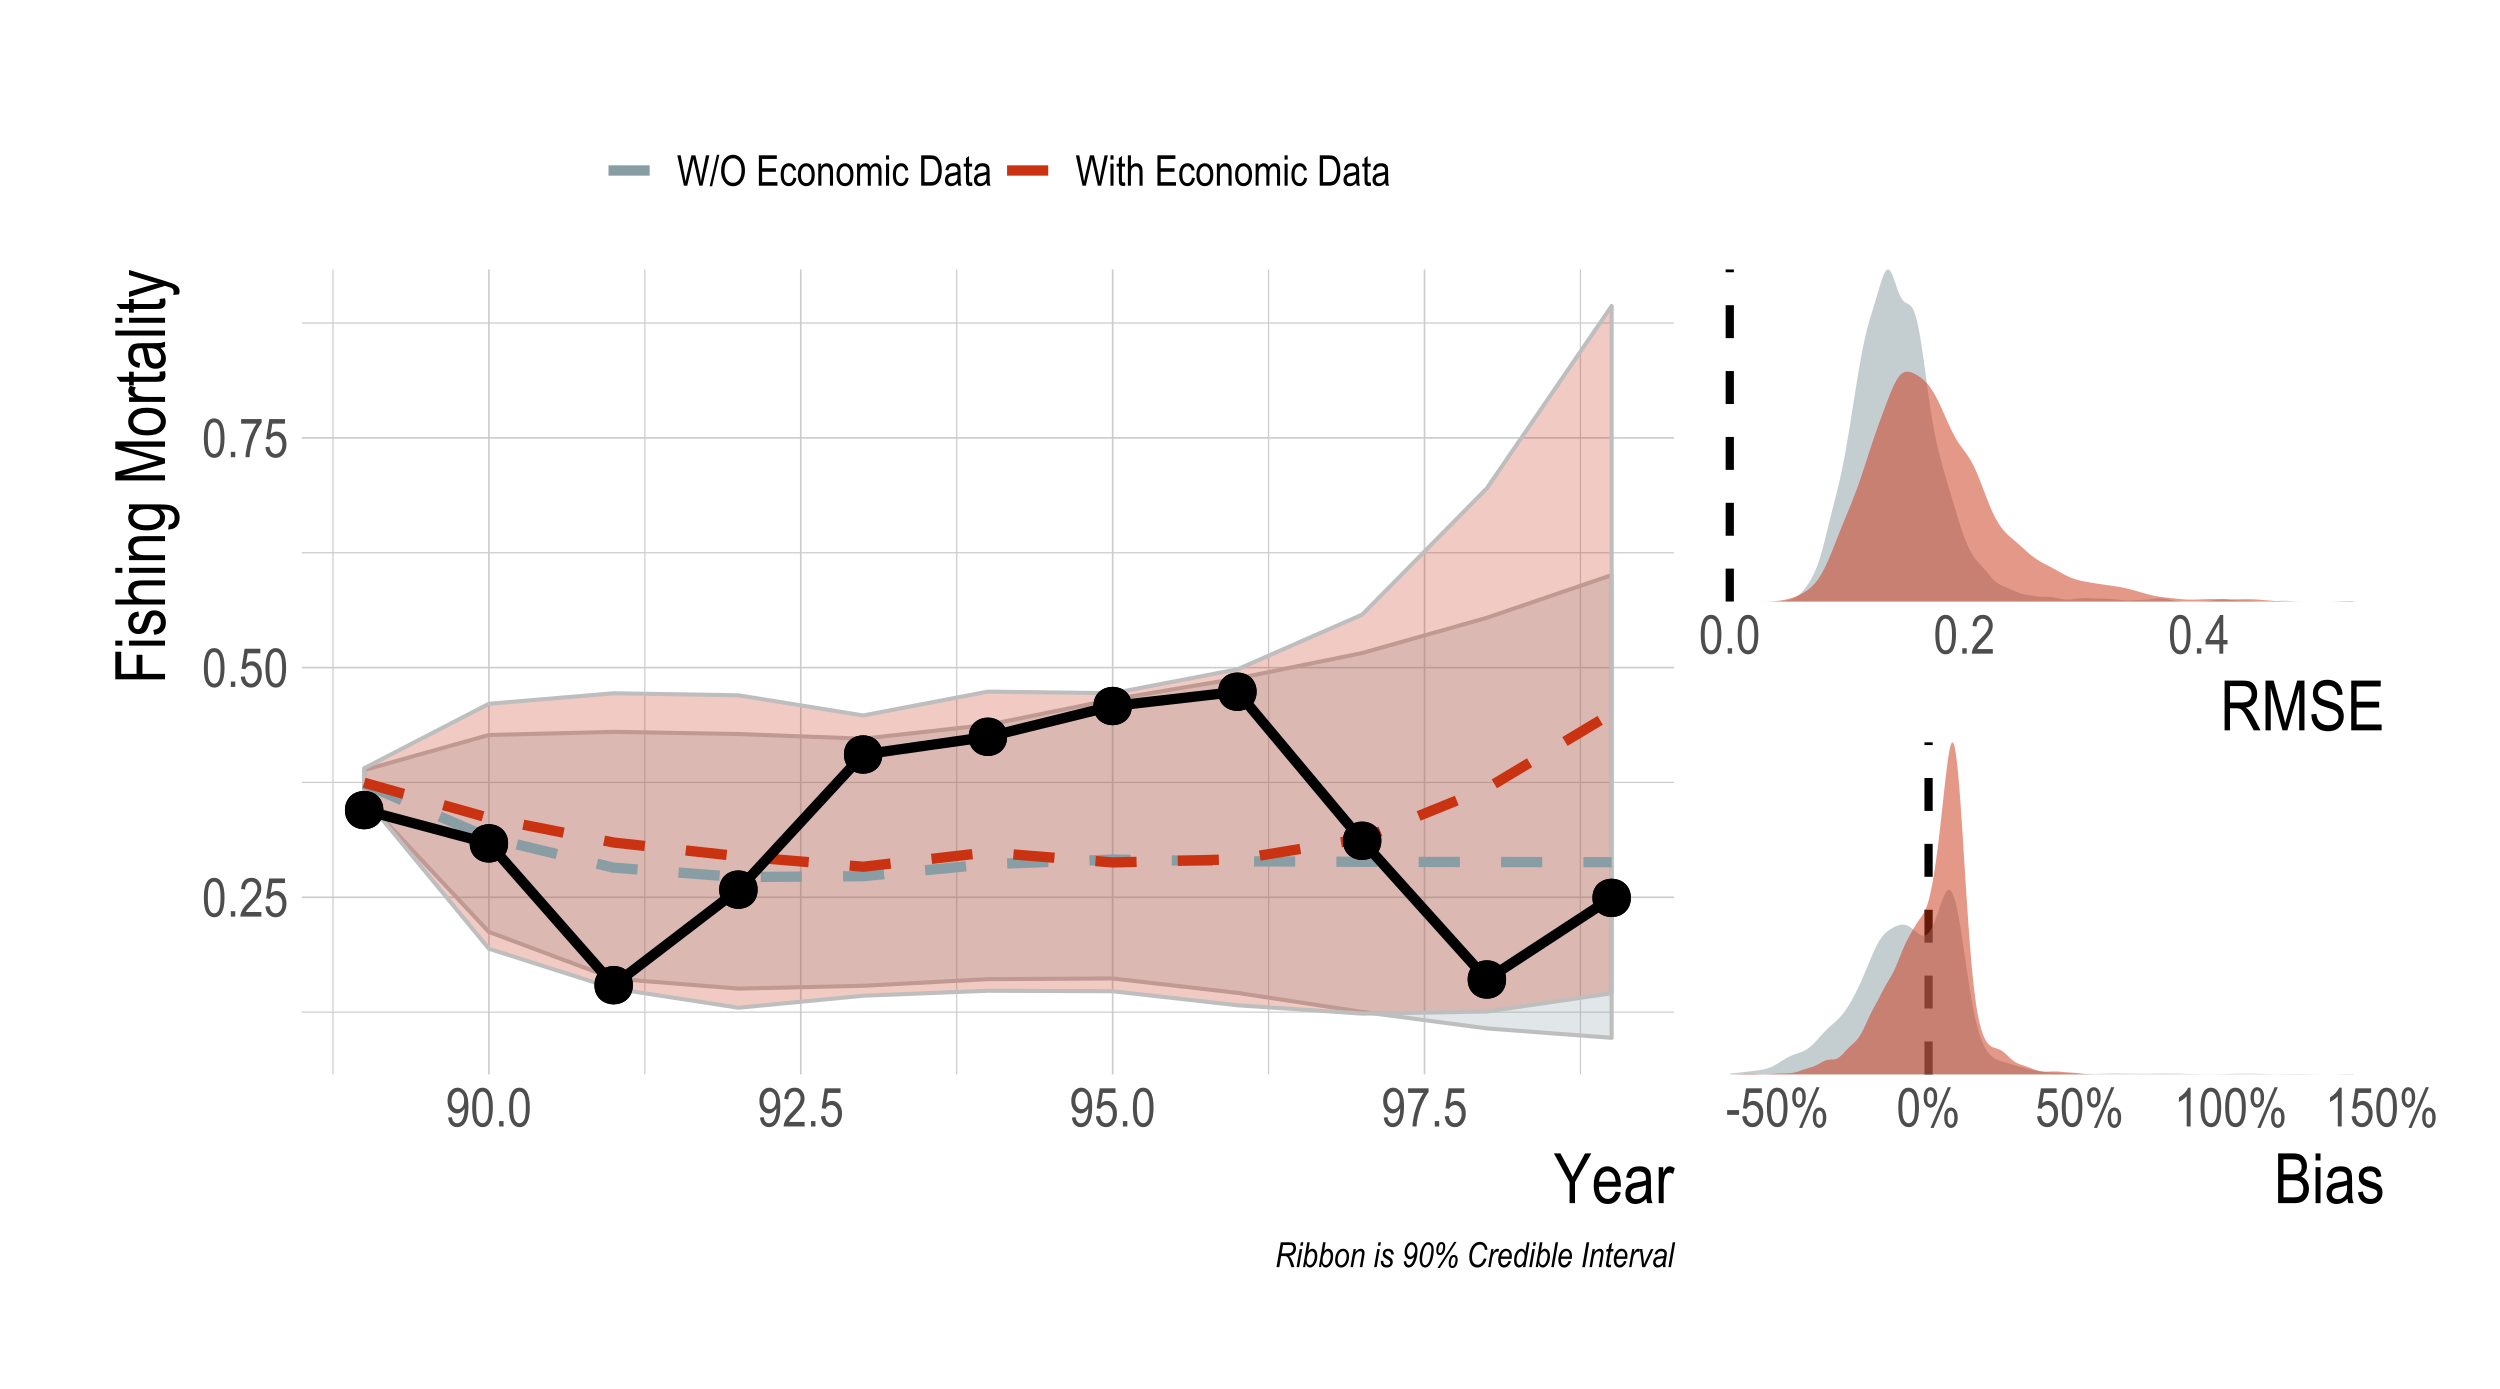 <?xml version="1.0" encoding="UTF-8"?>
<svg xmlns="http://www.w3.org/2000/svg" xmlns:xlink="http://www.w3.org/1999/xlink" width="648pt" height="360pt" viewBox="0 0 648 360" version="1.1">
<defs>
<g>
<symbol overflow="visible" id="glyph0-0">
<path style="stroke:none;" d="M 0.297 0 L 0.297 -8.75 L 2.953 -8.75 L 2.953 0 Z M 0.625 -0.359 L 2.641 -0.359 L 2.641 -8.453 L 0.625 -8.453 Z M 0.625 -0.359 "/>
</symbol>
<symbol overflow="visible" id="glyph0-1">
<path style="stroke:none;" d="M 0.453 -4.938 C 0.453 -6.625 0.676 -7.898 1.125 -8.766 C 1.582 -9.629 2.254 -10.062 3.141 -10.062 C 3.93 -10.062 4.551 -9.711 5 -9.016 C 5.539 -8.16 5.812 -6.801 5.812 -4.938 C 5.812 -3.27 5.586 -2 5.141 -1.125 C 4.691 -0.258 4.02 0.172 3.125 0.172 C 2.344 0.172 1.703 -0.207 1.203 -0.969 C 0.703 -1.738 0.453 -3.062 0.453 -4.938 Z M 1.484 -4.938 C 1.484 -3.312 1.641 -2.223 1.953 -1.672 C 2.266 -1.117 2.664 -0.844 3.156 -0.844 C 3.613 -0.844 4 -1.117 4.312 -1.672 C 4.625 -2.234 4.781 -3.32 4.781 -4.938 C 4.781 -6.57 4.625 -7.664 4.312 -8.219 C 4 -8.77 3.594 -9.047 3.094 -9.047 C 2.633 -9.047 2.25 -8.766 1.938 -8.203 C 1.633 -7.641 1.484 -6.551 1.484 -4.938 Z M 1.484 -4.938 "/>
</symbol>
<symbol overflow="visible" id="glyph0-2">
<path style="stroke:none;" d="M 1.062 0 L 1.062 -1.406 L 2.203 -1.406 L 2.203 0 Z M 1.062 0 "/>
</symbol>
<symbol overflow="visible" id="glyph0-3">
<path style="stroke:none;" d="M 5.781 -1.188 L 5.781 0 L 0.344 0 C 0.332 -0.477 0.477 -1.016 0.781 -1.609 C 1.082 -2.203 1.633 -2.898 2.438 -3.703 C 3.383 -4.641 4.004 -5.363 4.297 -5.875 C 4.586 -6.395 4.734 -6.875 4.734 -7.312 C 4.734 -7.82 4.582 -8.238 4.281 -8.562 C 3.977 -8.883 3.609 -9.047 3.172 -9.047 C 2.703 -9.047 2.316 -8.867 2.016 -8.516 C 1.723 -8.172 1.578 -7.676 1.578 -7.031 L 0.531 -7.172 C 0.602 -8.129 0.875 -8.848 1.344 -9.328 C 1.82 -9.816 2.445 -10.062 3.219 -10.062 C 4.051 -10.062 4.68 -9.781 5.109 -9.219 C 5.547 -8.656 5.766 -8.008 5.766 -7.281 C 5.766 -6.645 5.594 -6.035 5.25 -5.453 C 4.914 -4.867 4.281 -4.086 3.344 -3.109 C 2.738 -2.492 2.348 -2.07 2.172 -1.844 C 1.992 -1.625 1.852 -1.406 1.75 -1.188 Z M 5.781 -1.188 "/>
</symbol>
<symbol overflow="visible" id="glyph0-4">
<path style="stroke:none;" d="M 3.688 0 L 3.688 -2.406 L 0.125 -2.406 L 0.125 -3.531 L 3.891 -10.016 L 4.703 -10.016 L 4.703 -3.531 L 5.812 -3.531 L 5.812 -2.406 L 4.703 -2.406 L 4.703 0 Z M 3.688 -3.531 L 3.688 -8.047 L 1.125 -3.531 Z M 3.688 -3.531 "/>
</symbol>
<symbol overflow="visible" id="glyph0-5">
<path style="stroke:none;" d="M 0.453 -2.625 L 1.516 -2.734 C 1.598 -2.098 1.785 -1.625 2.078 -1.312 C 2.367 -1 2.703 -0.844 3.078 -0.844 C 3.555 -0.844 3.969 -1.062 4.312 -1.5 C 4.664 -1.938 4.844 -2.535 4.844 -3.297 C 4.844 -4.016 4.672 -4.57 4.328 -4.969 C 3.992 -5.363 3.578 -5.562 3.078 -5.562 C 2.773 -5.562 2.488 -5.473 2.219 -5.297 C 1.945 -5.129 1.738 -4.895 1.594 -4.594 L 0.641 -4.734 L 1.438 -9.891 L 5.516 -9.891 L 5.516 -8.703 L 2.25 -8.703 L 1.797 -6.016 C 2.285 -6.43 2.801 -6.641 3.344 -6.641 C 4.031 -6.641 4.629 -6.348 5.141 -5.766 C 5.648 -5.18 5.906 -4.391 5.906 -3.391 C 5.906 -2.41 5.648 -1.57 5.141 -0.875 C 4.629 -0.176 3.945 0.172 3.094 0.172 C 2.383 0.172 1.785 -0.07 1.297 -0.562 C 0.805 -1.062 0.523 -1.75 0.453 -2.625 Z M 0.453 -2.625 "/>
</symbol>
<symbol overflow="visible" id="glyph0-6">
<path style="stroke:none;" d="M 0.531 -8.703 L 0.531 -9.891 L 5.844 -9.891 L 5.844 -8.938 C 5.051 -7.906 4.352 -6.562 3.75 -4.906 C 3.145 -3.258 2.801 -1.625 2.719 0 L 1.672 0 C 1.691 -0.844 1.828 -1.82 2.078 -2.938 C 2.328 -4.051 2.672 -5.113 3.109 -6.125 C 3.555 -7.133 4.035 -7.992 4.547 -8.703 Z M 0.531 -8.703 "/>
</symbol>
<symbol overflow="visible" id="glyph0-7">
<path style="stroke:none;" d="M 0.609 -2.312 L 1.578 -2.422 C 1.734 -1.367 2.191 -0.844 2.953 -0.844 C 3.285 -0.844 3.586 -0.957 3.859 -1.188 C 4.141 -1.414 4.375 -1.82 4.562 -2.406 C 4.758 -3 4.859 -3.688 4.859 -4.469 L 4.859 -4.719 C 4.648 -4.312 4.363 -3.988 4 -3.75 C 3.645 -3.508 3.285 -3.391 2.922 -3.391 C 2.254 -3.391 1.676 -3.68 1.188 -4.266 C 0.695 -4.859 0.453 -5.66 0.453 -6.672 C 0.453 -7.723 0.703 -8.551 1.203 -9.156 C 1.711 -9.758 2.328 -10.062 3.047 -10.062 C 3.555 -10.062 4.031 -9.891 4.469 -9.547 C 4.914 -9.211 5.258 -8.719 5.5 -8.062 C 5.738 -7.406 5.859 -6.461 5.859 -5.234 C 5.859 -3.859 5.727 -2.785 5.469 -2.016 C 5.219 -1.254 4.867 -0.695 4.422 -0.344 C 3.973 0 3.473 0.172 2.922 0.172 C 2.297 0.172 1.773 -0.039 1.359 -0.469 C 0.941 -0.895 0.691 -1.508 0.609 -2.312 Z M 4.75 -6.734 C 4.75 -7.453 4.586 -8.016 4.266 -8.422 C 3.941 -8.836 3.578 -9.047 3.172 -9.047 C 2.734 -9.047 2.344 -8.828 2 -8.391 C 1.664 -7.953 1.5 -7.367 1.5 -6.641 C 1.5 -5.984 1.66 -5.457 1.984 -5.062 C 2.305 -4.676 2.691 -4.484 3.141 -4.484 C 3.586 -4.484 3.969 -4.676 4.281 -5.062 C 4.594 -5.457 4.75 -6.016 4.75 -6.734 Z M 4.75 -6.734 "/>
</symbol>
<symbol overflow="visible" id="glyph0-8">
<path style="stroke:none;" d="M 0.359 -3.016 L 0.359 -4.25 L 3.453 -4.25 L 3.453 -3.016 Z M 0.359 -3.016 "/>
</symbol>
<symbol overflow="visible" id="glyph0-9">
<path style="stroke:none;" d="M 0.641 -7.609 C 0.641 -8.441 0.805 -9.078 1.141 -9.516 C 1.473 -9.961 1.879 -10.188 2.359 -10.188 C 2.867 -10.188 3.297 -9.961 3.641 -9.516 C 3.984 -9.078 4.156 -8.422 4.156 -7.547 C 4.156 -6.68 3.984 -6.02 3.641 -5.562 C 3.297 -5.113 2.875 -4.891 2.375 -4.891 C 1.895 -4.891 1.484 -5.113 1.141 -5.562 C 0.805 -6.008 0.641 -6.691 0.641 -7.609 Z M 2.406 -9.344 C 2.156 -9.344 1.945 -9.207 1.781 -8.938 C 1.613 -8.676 1.531 -8.211 1.531 -7.547 C 1.531 -6.867 1.613 -6.398 1.781 -6.141 C 1.945 -5.879 2.16 -5.75 2.422 -5.75 C 2.66 -5.75 2.863 -5.879 3.031 -6.141 C 3.195 -6.41 3.281 -6.879 3.281 -7.547 C 3.281 -8.203 3.195 -8.664 3.031 -8.938 C 2.863 -9.207 2.656 -9.344 2.406 -9.344 Z M 2.406 0.375 L 6.891 -10.188 L 7.719 -10.188 L 3.234 0.375 Z M 5.969 -2.359 C 5.969 -3.191 6.129 -3.828 6.453 -4.266 C 6.785 -4.703 7.191 -4.922 7.672 -4.922 C 8.18 -4.922 8.609 -4.703 8.953 -4.266 C 9.297 -3.828 9.469 -3.172 9.469 -2.297 C 9.469 -1.422 9.289 -0.754 8.938 -0.297 C 8.594 0.148 8.18 0.375 7.703 0.375 C 7.211 0.375 6.801 0.148 6.469 -0.297 C 6.133 -0.754 5.969 -1.441 5.969 -2.359 Z M 7.719 -4.078 C 7.457 -4.078 7.242 -3.941 7.078 -3.672 C 6.922 -3.41 6.844 -2.945 6.844 -2.281 C 6.844 -1.602 6.926 -1.133 7.094 -0.875 C 7.258 -0.613 7.473 -0.484 7.734 -0.484 C 7.973 -0.484 8.176 -0.613 8.344 -0.875 C 8.508 -1.145 8.594 -1.613 8.594 -2.281 C 8.594 -2.945 8.508 -3.41 8.344 -3.672 C 8.176 -3.941 7.969 -4.078 7.719 -4.078 Z M 7.719 -4.078 "/>
</symbol>
<symbol overflow="visible" id="glyph0-10">
<path style="stroke:none;" d="M 4.266 0 L 3.25 0 L 3.25 -7.844 C 3.02 -7.57 2.707 -7.289 2.312 -7 C 1.914 -6.719 1.555 -6.504 1.234 -6.359 L 1.234 -7.547 C 1.785 -7.867 2.273 -8.258 2.703 -8.719 C 3.129 -9.176 3.43 -9.625 3.609 -10.062 L 4.266 -10.062 Z M 4.266 0 "/>
</symbol>
<symbol overflow="visible" id="glyph1-0">
<path style="stroke:none;" d="M 0.391 0 L 0.391 -11.25 L 3.812 -11.25 L 3.812 0 Z M 0.797 -0.469 L 3.406 -0.469 L 3.406 -10.875 L 0.797 -10.875 Z M 0.797 -0.469 "/>
</symbol>
<symbol overflow="visible" id="glyph1-1">
<path style="stroke:none;" d="M 1.141 0 L 1.141 -12.891 L 5.812 -12.891 C 6.789 -12.891 7.516 -12.77 7.984 -12.531 C 8.453 -12.289 8.832 -11.891 9.125 -11.328 C 9.426 -10.766 9.578 -10.113 9.578 -9.375 C 9.578 -8.406 9.32 -7.617 8.812 -7.016 C 8.312 -6.41 7.578 -6.023 6.609 -5.859 C 7.004 -5.629 7.301 -5.395 7.5 -5.156 C 7.914 -4.656 8.285 -4.102 8.609 -3.5 L 10.453 0 L 8.688 0 L 7.281 -2.688 C 6.738 -3.727 6.328 -4.43 6.047 -4.797 C 5.773 -5.16 5.508 -5.406 5.25 -5.531 C 4.988 -5.656 4.625 -5.719 4.156 -5.719 L 2.531 -5.719 L 2.531 0 Z M 2.531 -7.203 L 5.531 -7.203 C 6.188 -7.203 6.688 -7.281 7.031 -7.438 C 7.375 -7.594 7.645 -7.836 7.844 -8.172 C 8.039 -8.516 8.141 -8.914 8.141 -9.375 C 8.141 -10.02 7.945 -10.531 7.562 -10.906 C 7.188 -11.281 6.625 -11.469 5.875 -11.469 L 2.531 -11.469 Z M 2.531 -7.203 "/>
</symbol>
<symbol overflow="visible" id="glyph1-2">
<path style="stroke:none;" d="M 1.094 0 L 1.094 -12.891 L 3.203 -12.891 L 5.703 -3.766 L 6.203 -1.859 C 6.328 -2.328 6.516 -3.016 6.766 -3.922 L 9.297 -12.891 L 11.188 -12.891 L 11.188 0 L 9.828 0 L 9.828 -10.781 L 6.766 0 L 5.5 0 L 2.438 -10.969 L 2.438 0 Z M 1.094 0 "/>
</symbol>
<symbol overflow="visible" id="glyph1-3">
<path style="stroke:none;" d="M 0.672 -4.141 L 1.984 -4.281 C 2.055 -3.57 2.219 -3.02 2.469 -2.625 C 2.719 -2.227 3.07 -1.91 3.531 -1.672 C 4 -1.43 4.52 -1.312 5.094 -1.312 C 5.926 -1.312 6.57 -1.516 7.031 -1.922 C 7.488 -2.328 7.719 -2.852 7.719 -3.5 C 7.719 -3.883 7.633 -4.219 7.469 -4.5 C 7.301 -4.789 7.051 -5.023 6.719 -5.203 C 6.383 -5.379 5.656 -5.633 4.531 -5.969 C 3.539 -6.258 2.832 -6.551 2.406 -6.844 C 1.988 -7.145 1.66 -7.523 1.422 -7.984 C 1.191 -8.453 1.078 -8.973 1.078 -9.547 C 1.078 -10.598 1.41 -11.453 2.078 -12.109 C 2.754 -12.773 3.664 -13.109 4.812 -13.109 C 5.594 -13.109 6.273 -12.953 6.859 -12.641 C 7.453 -12.328 7.91 -11.879 8.234 -11.297 C 8.566 -10.723 8.742 -10.039 8.766 -9.25 L 7.422 -9.125 C 7.348 -9.969 7.094 -10.594 6.656 -11 C 6.227 -11.406 5.629 -11.609 4.859 -11.609 C 4.066 -11.609 3.461 -11.426 3.047 -11.062 C 2.629 -10.707 2.422 -10.25 2.422 -9.688 C 2.422 -9.164 2.57 -8.766 2.875 -8.484 C 3.176 -8.191 3.863 -7.898 4.938 -7.609 C 5.977 -7.328 6.707 -7.078 7.125 -6.859 C 7.77 -6.535 8.254 -6.102 8.578 -5.562 C 8.91 -5.031 9.078 -4.391 9.078 -3.641 C 9.078 -2.91 8.906 -2.238 8.562 -1.625 C 8.219 -1.02 7.75 -0.555 7.156 -0.234 C 6.562 0.078 5.844 0.234 5 0.234 C 3.695 0.234 2.656 -0.156 1.875 -0.938 C 1.102 -1.727 0.703 -2.797 0.672 -4.141 Z M 0.672 -4.141 "/>
</symbol>
<symbol overflow="visible" id="glyph1-4">
<path style="stroke:none;" d="M 1.172 0 L 1.172 -12.891 L 8.812 -12.891 L 8.812 -11.359 L 2.562 -11.359 L 2.562 -7.422 L 8.406 -7.422 L 8.406 -5.906 L 2.562 -5.906 L 2.562 -1.516 L 9.047 -1.516 L 9.047 0 Z M 1.172 0 "/>
</symbol>
<symbol overflow="visible" id="glyph1-5">
<path style="stroke:none;" d="M 4.109 0 L 4.109 -5.453 L 0.047 -12.891 L 1.75 -12.891 L 3.828 -9 C 4.234 -8.227 4.594 -7.504 4.906 -6.828 C 5.219 -7.492 5.602 -8.25 6.062 -9.094 L 8.109 -12.891 L 9.734 -12.891 L 5.516 -5.453 L 5.516 0 Z M 4.109 0 "/>
</symbol>
<symbol overflow="visible" id="glyph1-6">
<path style="stroke:none;" d="M 6.188 -3 L 7.531 -2.797 C 7.301 -1.805 6.895 -1.055 6.312 -0.547 C 5.727 -0.035 5.008 0.219 4.156 0.219 C 3.062 0.219 2.18 -0.191 1.516 -1.016 C 0.848 -1.848 0.516 -3.039 0.516 -4.594 C 0.516 -6.195 0.852 -7.422 1.531 -8.266 C 2.207 -9.117 3.062 -9.547 4.094 -9.547 C 5.082 -9.547 5.906 -9.129 6.562 -8.297 C 7.227 -7.461 7.562 -6.258 7.562 -4.688 L 7.562 -4.266 L 1.844 -4.266 C 1.895 -3.211 2.133 -2.422 2.562 -1.891 C 3 -1.359 3.531 -1.094 4.156 -1.094 C 5.125 -1.094 5.801 -1.727 6.188 -3 Z M 1.922 -5.562 L 6.203 -5.562 C 6.141 -6.375 5.961 -6.977 5.672 -7.375 C 5.254 -7.957 4.727 -8.25 4.094 -8.25 C 3.508 -8.25 3.008 -8.004 2.594 -7.516 C 2.188 -7.035 1.961 -6.383 1.922 -5.562 Z M 1.922 -5.562 "/>
</symbol>
<symbol overflow="visible" id="glyph1-7">
<path style="stroke:none;" d="M 5.938 -1.156 C 5.508 -0.695 5.062 -0.352 4.594 -0.125 C 4.125 0.102 3.633 0.219 3.125 0.219 C 2.332 0.219 1.695 -0.02 1.219 -0.5 C 0.75 -0.988 0.516 -1.641 0.516 -2.453 C 0.516 -2.992 0.625 -3.473 0.844 -3.891 C 1.062 -4.305 1.363 -4.629 1.75 -4.859 C 2.145 -5.098 2.734 -5.27 3.516 -5.375 C 4.566 -5.531 5.344 -5.711 5.844 -5.922 L 5.844 -6.328 C 5.844 -6.961 5.727 -7.41 5.5 -7.672 C 5.176 -8.047 4.68 -8.234 4.016 -8.234 C 3.41 -8.234 2.957 -8.109 2.656 -7.859 C 2.363 -7.609 2.145 -7.141 2 -6.453 L 0.734 -6.672 C 0.91 -7.672 1.273 -8.398 1.828 -8.859 C 2.379 -9.316 3.172 -9.547 4.203 -9.547 C 5.016 -9.547 5.645 -9.395 6.094 -9.094 C 6.551 -8.789 6.836 -8.414 6.953 -7.969 C 7.078 -7.52 7.141 -6.867 7.141 -6.016 L 7.141 -3.906 C 7.141 -2.438 7.164 -1.508 7.219 -1.125 C 7.281 -0.738 7.395 -0.363 7.562 0 L 6.203 0 C 6.066 -0.32 5.977 -0.707 5.938 -1.156 Z M 5.844 -4.688 C 5.363 -4.445 4.656 -4.25 3.719 -4.094 C 3.176 -4 2.797 -3.891 2.578 -3.766 C 2.359 -3.648 2.188 -3.477 2.062 -3.25 C 1.945 -3.031 1.891 -2.781 1.891 -2.5 C 1.891 -2.051 2.023 -1.691 2.297 -1.422 C 2.578 -1.16 2.961 -1.031 3.453 -1.031 C 3.91 -1.031 4.328 -1.148 4.703 -1.391 C 5.086 -1.629 5.375 -1.945 5.562 -2.344 C 5.75 -2.75 5.844 -3.336 5.844 -4.109 Z M 5.844 -4.688 "/>
</symbol>
<symbol overflow="visible" id="glyph1-8">
<path style="stroke:none;" d="M 0.953 0 L 0.953 -9.328 L 2.125 -9.328 L 2.125 -7.922 C 2.414 -8.578 2.688 -9.008 2.938 -9.219 C 3.188 -9.438 3.469 -9.547 3.781 -9.547 C 4.219 -9.547 4.66 -9.375 5.109 -9.031 L 4.672 -7.562 C 4.348 -7.789 4.035 -7.906 3.734 -7.906 C 3.453 -7.906 3.195 -7.805 2.969 -7.609 C 2.738 -7.422 2.578 -7.156 2.484 -6.812 C 2.316 -6.207 2.234 -5.566 2.234 -4.891 L 2.234 0 Z M 0.953 0 "/>
</symbol>
<symbol overflow="visible" id="glyph1-9">
<path style="stroke:none;" d="M 1.094 0 L 1.094 -12.891 L 5.047 -12.891 C 5.859 -12.891 6.5 -12.766 6.969 -12.516 C 7.438 -12.266 7.816 -11.875 8.109 -11.344 C 8.41 -10.82 8.562 -10.238 8.562 -9.594 C 8.562 -9 8.43 -8.461 8.172 -7.984 C 7.91 -7.516 7.547 -7.141 7.078 -6.859 C 7.691 -6.629 8.176 -6.242 8.531 -5.703 C 8.895 -5.172 9.078 -4.516 9.078 -3.734 C 9.078 -2.953 8.914 -2.266 8.594 -1.672 C 8.27 -1.086 7.844 -0.66 7.312 -0.391 C 6.781 -0.129 6.047 0 5.109 0 Z M 2.484 -7.469 L 4.766 -7.469 C 5.367 -7.469 5.797 -7.508 6.047 -7.594 C 6.41 -7.719 6.691 -7.926 6.891 -8.219 C 7.086 -8.508 7.188 -8.898 7.188 -9.391 C 7.188 -9.859 7.094 -10.242 6.906 -10.547 C 6.727 -10.859 6.488 -11.07 6.188 -11.188 C 5.895 -11.301 5.367 -11.359 4.609 -11.359 L 2.484 -11.359 Z M 2.484 -1.516 L 5.109 -1.516 C 5.691 -1.516 6.125 -1.566 6.406 -1.672 C 6.801 -1.828 7.102 -2.078 7.312 -2.422 C 7.52 -2.773 7.625 -3.219 7.625 -3.75 C 7.625 -4.227 7.52 -4.633 7.312 -4.969 C 7.113 -5.312 6.848 -5.562 6.516 -5.719 C 6.18 -5.875 5.656 -5.953 4.938 -5.953 L 2.484 -5.953 Z M 2.484 -1.516 "/>
</symbol>
<symbol overflow="visible" id="glyph1-10">
<path style="stroke:none;" d="M 0.953 -11.062 L 0.953 -12.891 L 2.234 -12.891 L 2.234 -11.062 Z M 0.953 0 L 0.953 -9.328 L 2.234 -9.328 L 2.234 0 Z M 0.953 0 "/>
</symbol>
<symbol overflow="visible" id="glyph1-11">
<path style="stroke:none;" d="M 0.453 -2.781 L 1.734 -3.031 C 1.816 -2.375 2.023 -1.883 2.359 -1.562 C 2.703 -1.25 3.156 -1.094 3.719 -1.094 C 4.281 -1.094 4.711 -1.227 5.016 -1.5 C 5.328 -1.781 5.484 -2.133 5.484 -2.562 C 5.484 -2.938 5.352 -3.223 5.094 -3.422 C 4.906 -3.566 4.461 -3.742 3.766 -3.953 C 2.766 -4.266 2.094 -4.531 1.75 -4.75 C 1.406 -4.969 1.141 -5.254 0.953 -5.609 C 0.766 -5.973 0.672 -6.391 0.672 -6.859 C 0.672 -7.648 0.926 -8.297 1.438 -8.797 C 1.945 -9.297 2.656 -9.547 3.562 -9.547 C 4.125 -9.547 4.617 -9.441 5.047 -9.234 C 5.484 -9.035 5.816 -8.758 6.047 -8.406 C 6.273 -8.062 6.43 -7.566 6.516 -6.922 L 5.25 -6.719 C 5.133 -7.738 4.582 -8.25 3.594 -8.25 C 3.031 -8.25 2.609 -8.133 2.328 -7.906 C 2.055 -7.676 1.922 -7.391 1.922 -7.047 C 1.922 -6.691 2.055 -6.414 2.328 -6.219 C 2.484 -6.102 2.953 -5.914 3.734 -5.656 C 4.797 -5.312 5.484 -5.035 5.797 -4.828 C 6.117 -4.629 6.367 -4.352 6.547 -4 C 6.723 -3.656 6.812 -3.242 6.812 -2.766 C 6.812 -1.879 6.523 -1.16 5.953 -0.609 C 5.391 -0.055 4.617 0.219 3.641 0.219 C 1.805 0.219 0.742 -0.781 0.453 -2.781 Z M 0.453 -2.781 "/>
</symbol>
<symbol overflow="visible" id="glyph2-0">
<path style="stroke:none;" d="M 0 -0.391 L -11.25 -0.391 L -11.25 -3.812 L 0 -3.812 Z M -0.469 -0.797 L -0.469 -3.406 L -10.875 -3.406 L -10.875 -0.797 Z M -0.469 -0.797 "/>
</symbol>
<symbol overflow="visible" id="glyph2-1">
<path style="stroke:none;" d="M 0 -1.234 L -12.891 -1.234 L -12.891 -8.375 L -11.359 -8.375 L -11.359 -2.641 L -7.375 -2.641 L -7.375 -7.594 L -5.859 -7.594 L -5.859 -2.641 L 0 -2.641 Z M 0 -1.234 "/>
</symbol>
<symbol overflow="visible" id="glyph2-2">
<path style="stroke:none;" d="M -11.062 -0.953 L -12.891 -0.953 L -12.891 -2.234 L -11.062 -2.234 Z M 0 -0.953 L -9.328 -0.953 L -9.328 -2.234 L 0 -2.234 Z M 0 -0.953 "/>
</symbol>
<symbol overflow="visible" id="glyph2-3">
<path style="stroke:none;" d="M -2.781 -0.453 L -3.031 -1.734 C -2.375 -1.816 -1.883 -2.023 -1.562 -2.359 C -1.25 -2.703 -1.094 -3.156 -1.094 -3.719 C -1.094 -4.281 -1.227 -4.711 -1.5 -5.016 C -1.781 -5.328 -2.133 -5.484 -2.562 -5.484 C -2.938 -5.484 -3.223 -5.352 -3.422 -5.094 C -3.566 -4.906 -3.742 -4.461 -3.953 -3.766 C -4.266 -2.766 -4.531 -2.094 -4.75 -1.75 C -4.969 -1.406 -5.254 -1.141 -5.609 -0.953 C -5.973 -0.766 -6.391 -0.672 -6.859 -0.672 C -7.648 -0.672 -8.297 -0.926 -8.797 -1.438 C -9.297 -1.945 -9.547 -2.656 -9.547 -3.562 C -9.547 -4.125 -9.441 -4.617 -9.234 -5.047 C -9.035 -5.484 -8.758 -5.816 -8.406 -6.047 C -8.062 -6.273 -7.566 -6.43 -6.922 -6.516 L -6.719 -5.25 C -7.738 -5.133 -8.25 -4.582 -8.25 -3.594 C -8.25 -3.031 -8.133 -2.609 -7.906 -2.328 C -7.676 -2.055 -7.391 -1.922 -7.047 -1.922 C -6.691 -1.922 -6.414 -2.055 -6.219 -2.328 C -6.102 -2.484 -5.914 -2.953 -5.656 -3.734 C -5.312 -4.797 -5.035 -5.484 -4.828 -5.797 C -4.629 -6.117 -4.352 -6.367 -4 -6.547 C -3.656 -6.723 -3.242 -6.812 -2.766 -6.812 C -1.879 -6.812 -1.16 -6.523 -0.609 -5.953 C -0.055 -5.391 0.219 -4.617 0.219 -3.641 C 0.219 -1.805 -0.781 -0.742 -2.781 -0.453 Z M -2.781 -0.453 "/>
</symbol>
<symbol overflow="visible" id="glyph2-4">
<path style="stroke:none;" d="M 0 -0.953 L -12.891 -0.953 L -12.891 -2.234 L -8.266 -2.234 C -8.691 -2.547 -9.008 -2.891 -9.219 -3.266 C -9.438 -3.648 -9.547 -4.078 -9.547 -4.547 C -9.547 -5.359 -9.285 -6 -8.766 -6.469 C -8.242 -6.945 -7.297 -7.188 -5.922 -7.188 L 0 -7.188 L 0 -5.891 L -5.922 -5.891 C -6.723 -5.891 -7.301 -5.742 -7.656 -5.453 C -8.008 -5.172 -8.188 -4.773 -8.188 -4.266 C -8.188 -3.703 -7.957 -3.223 -7.5 -2.828 C -7.051 -2.43 -6.254 -2.234 -5.109 -2.234 L 0 -2.234 Z M 0 -0.953 "/>
</symbol>
<symbol overflow="visible" id="glyph2-5">
<path style="stroke:none;" d="M 0 -0.953 L -9.328 -0.953 L -9.328 -2.125 L -8 -2.125 C -8.52 -2.406 -8.906 -2.75 -9.156 -3.156 C -9.414 -3.562 -9.547 -4.023 -9.547 -4.547 C -9.547 -4.961 -9.461 -5.344 -9.297 -5.688 C -9.141 -6.039 -8.93 -6.32 -8.672 -6.531 C -8.41 -6.75 -8.07 -6.91 -7.656 -7.016 C -7.238 -7.117 -6.598 -7.172 -5.734 -7.172 L 0 -7.172 L 0 -5.875 L -5.672 -5.875 C -6.359 -5.875 -6.859 -5.812 -7.172 -5.688 C -7.492 -5.57 -7.738 -5.391 -7.906 -5.141 C -8.082 -4.891 -8.172 -4.602 -8.172 -4.281 C -8.172 -3.656 -7.938 -3.156 -7.469 -2.781 C -7.008 -2.414 -6.219 -2.234 -5.094 -2.234 L 0 -2.234 Z M 0 -0.953 "/>
</symbol>
<symbol overflow="visible" id="glyph2-6">
<path style="stroke:none;" d="M 0.781 -0.703 L 1 -1.969 C 1.5 -2.031 1.867 -2.207 2.109 -2.5 C 2.359 -2.789 2.484 -3.195 2.484 -3.719 C 2.484 -4.289 2.344 -4.742 2.062 -5.078 C 1.789 -5.41 1.391 -5.641 0.859 -5.766 C 0.523 -5.836 -0.164 -5.875 -1.219 -5.875 C -0.812 -5.594 -0.504 -5.273 -0.297 -4.922 C -0.098 -4.578 0 -4.191 0 -3.766 C 0 -2.848 -0.383 -2.086 -1.156 -1.484 C -2.051 -0.797 -3.242 -0.453 -4.734 -0.453 C -5.734 -0.453 -6.609 -0.602 -7.359 -0.906 C -8.109 -1.207 -8.66 -1.602 -9.016 -2.094 C -9.367 -2.594 -9.547 -3.148 -9.547 -3.766 C -9.547 -4.223 -9.43 -4.633 -9.203 -5 C -8.984 -5.375 -8.648 -5.707 -8.203 -6 L -9.328 -6 L -9.328 -7.188 L -1.266 -7.188 C 0.172 -7.188 1.191 -7.066 1.797 -6.828 C 2.41 -6.598 2.895 -6.219 3.25 -5.688 C 3.602 -5.156 3.781 -4.516 3.781 -3.766 C 3.781 -2.773 3.516 -2.008 2.984 -1.469 C 2.453 -0.938 1.719 -0.68 0.781 -0.703 Z M -4.828 -1.781 C -3.609 -1.781 -2.719 -1.984 -2.156 -2.391 C -1.594 -2.797 -1.312 -3.289 -1.312 -3.875 C -1.312 -4.457 -1.586 -4.953 -2.141 -5.359 C -2.691 -5.773 -3.566 -5.984 -4.766 -5.984 C -5.93 -5.984 -6.801 -5.77 -7.375 -5.344 C -7.945 -4.926 -8.234 -4.414 -8.234 -3.812 C -8.234 -3.27 -7.945 -2.797 -7.375 -2.391 C -6.801 -1.984 -5.953 -1.781 -4.828 -1.781 Z M -4.828 -1.781 "/>
</symbol>
<symbol overflow="visible" id="glyph2-7">
<path style="stroke:none;" d=""/>
</symbol>
<symbol overflow="visible" id="glyph2-8">
<path style="stroke:none;" d="M 0 -1.094 L -12.891 -1.094 L -12.891 -3.203 L -3.766 -5.703 L -1.859 -6.203 C -2.328 -6.328 -3.016 -6.516 -3.922 -6.766 L -12.891 -9.297 L -12.891 -11.188 L 0 -11.188 L 0 -9.828 L -10.781 -9.828 L 0 -6.766 L 0 -5.5 L -10.969 -2.438 L 0 -2.438 Z M 0 -1.094 "/>
</symbol>
<symbol overflow="visible" id="glyph2-9">
<path style="stroke:none;" d="M -4.672 -0.469 C -6.273 -0.469 -7.488 -0.805 -8.312 -1.484 C -9.133 -2.16 -9.547 -3.016 -9.547 -4.047 C -9.547 -5.066 -9.133 -5.922 -8.312 -6.609 C -7.488 -7.297 -6.305 -7.641 -4.766 -7.641 C -3.086 -7.641 -1.836 -7.301 -1.016 -6.625 C -0.191 -5.945 0.219 -5.086 0.219 -4.047 C 0.219 -3.023 -0.191 -2.172 -1.016 -1.484 C -1.848 -0.805 -3.066 -0.469 -4.672 -0.469 Z M -4.672 -1.797 C -3.461 -1.797 -2.562 -2.016 -1.969 -2.453 C -1.383 -2.891 -1.094 -3.438 -1.094 -4.094 C -1.094 -4.695 -1.391 -5.219 -1.984 -5.656 C -2.578 -6.094 -3.473 -6.312 -4.672 -6.312 C -5.867 -6.312 -6.758 -6.094 -7.344 -5.656 C -7.938 -5.219 -8.234 -4.672 -8.234 -4.016 C -8.234 -3.398 -7.938 -2.875 -7.344 -2.438 C -6.75 -2.008 -5.859 -1.797 -4.672 -1.797 Z M -4.672 -1.797 "/>
</symbol>
<symbol overflow="visible" id="glyph2-10">
<path style="stroke:none;" d="M 0 -0.953 L -9.328 -0.953 L -9.328 -2.125 L -7.922 -2.125 C -8.578 -2.414 -9.008 -2.688 -9.219 -2.938 C -9.438 -3.188 -9.547 -3.469 -9.547 -3.781 C -9.547 -4.219 -9.375 -4.66 -9.031 -5.109 L -7.562 -4.672 C -7.789 -4.348 -7.906 -4.035 -7.906 -3.734 C -7.906 -3.453 -7.805 -3.195 -7.609 -2.969 C -7.422 -2.738 -7.156 -2.578 -6.812 -2.484 C -6.207 -2.316 -5.566 -2.234 -4.891 -2.234 L 0 -2.234 Z M 0 -0.953 "/>
</symbol>
<symbol overflow="visible" id="glyph2-11">
<path style="stroke:none;" d="M -1.422 -3.844 L -0.016 -4.016 C 0.078 -3.66 0.125 -3.336 0.125 -3.047 C 0.125 -2.598 0.035 -2.234 -0.141 -1.953 C -0.316 -1.68 -0.562 -1.492 -0.875 -1.391 C -1.188 -1.285 -1.805 -1.234 -2.734 -1.234 L -8.109 -1.234 L -8.109 -0.297 L -9.328 -0.297 L -9.328 -1.234 L -11.641 -1.234 L -12.594 -2.531 L -9.328 -2.531 L -9.328 -3.844 L -8.109 -3.844 L -8.109 -2.531 L -2.641 -2.531 C -2.141 -2.531 -1.816 -2.566 -1.672 -2.641 C -1.461 -2.754 -1.359 -2.961 -1.359 -3.266 C -1.359 -3.41 -1.379 -3.602 -1.422 -3.844 Z M -1.422 -3.844 "/>
</symbol>
<symbol overflow="visible" id="glyph2-12">
<path style="stroke:none;" d="M -1.156 -5.938 C -0.695 -5.508 -0.352 -5.062 -0.125 -4.594 C 0.102 -4.125 0.219 -3.633 0.219 -3.125 C 0.219 -2.332 -0.02 -1.695 -0.5 -1.219 C -0.988 -0.75 -1.641 -0.516 -2.453 -0.516 C -2.992 -0.516 -3.473 -0.625 -3.891 -0.844 C -4.305 -1.062 -4.629 -1.363 -4.859 -1.75 C -5.098 -2.145 -5.27 -2.734 -5.375 -3.516 C -5.531 -4.566 -5.711 -5.344 -5.922 -5.844 L -6.328 -5.844 C -6.961 -5.844 -7.41 -5.727 -7.672 -5.5 C -8.047 -5.176 -8.234 -4.68 -8.234 -4.016 C -8.234 -3.41 -8.109 -2.957 -7.859 -2.656 C -7.609 -2.363 -7.141 -2.145 -6.453 -2 L -6.672 -0.734 C -7.672 -0.91 -8.398 -1.273 -8.859 -1.828 C -9.316 -2.379 -9.547 -3.172 -9.547 -4.203 C -9.547 -5.016 -9.395 -5.645 -9.094 -6.094 C -8.789 -6.551 -8.414 -6.836 -7.969 -6.953 C -7.52 -7.078 -6.867 -7.141 -6.016 -7.141 L -3.906 -7.141 C -2.438 -7.141 -1.508 -7.164 -1.125 -7.219 C -0.738 -7.281 -0.363 -7.395 0 -7.562 L 0 -6.203 C -0.32 -6.066 -0.707 -5.977 -1.156 -5.938 Z M -4.688 -5.844 C -4.445 -5.363 -4.25 -4.656 -4.094 -3.719 C -4 -3.176 -3.891 -2.797 -3.766 -2.578 C -3.648 -2.359 -3.477 -2.188 -3.25 -2.062 C -3.031 -1.945 -2.781 -1.891 -2.5 -1.891 C -2.051 -1.891 -1.691 -2.023 -1.422 -2.297 C -1.16 -2.578 -1.031 -2.961 -1.031 -3.453 C -1.031 -3.91 -1.148 -4.328 -1.391 -4.703 C -1.629 -5.086 -1.945 -5.375 -2.344 -5.562 C -2.75 -5.75 -3.336 -5.844 -4.109 -5.844 Z M -4.688 -5.844 "/>
</symbol>
<symbol overflow="visible" id="glyph2-13">
<path style="stroke:none;" d="M 0 -0.922 L -12.891 -0.922 L -12.891 -2.203 L 0 -2.203 Z M 0 -0.922 "/>
</symbol>
<symbol overflow="visible" id="glyph2-14">
<path style="stroke:none;" d="M 3.594 -0.922 L 2.109 -0.781 C 2.203 -1.062 2.25 -1.305 2.25 -1.516 C 2.25 -1.785 2.191 -2.008 2.078 -2.188 C 1.973 -2.375 1.801 -2.523 1.562 -2.641 C 1.477 -2.68 0.961 -2.848 0.016 -3.141 L -9.328 -0.234 L -9.328 -1.641 L -3.922 -3.234 C -3.254 -3.43 -2.535 -3.613 -1.766 -3.781 C -2.492 -3.938 -3.203 -4.113 -3.891 -4.312 L -9.328 -5.953 L -9.328 -7.25 L 0.156 -4.344 C 1.383 -3.957 2.207 -3.656 2.625 -3.438 C 3.039 -3.219 3.336 -2.969 3.516 -2.688 C 3.691 -2.414 3.781 -2.102 3.781 -1.75 C 3.781 -1.5 3.719 -1.223 3.594 -0.922 Z M 3.594 -0.922 "/>
</symbol>
<symbol overflow="visible" id="glyph3-0">
<path style="stroke:none;" d="M 0.234 0 L 0.234 -6.875 L 2.328 -6.875 L 2.328 0 Z M 0.484 -0.281 L 2.078 -0.281 L 2.078 -6.641 L 0.484 -6.641 Z M 0.484 -0.281 "/>
</symbol>
<symbol overflow="visible" id="glyph3-1">
<path style="stroke:none;" d="M 1.844 0 L 0.125 -7.875 L 1 -7.875 L 1.984 -2.719 C 2.086 -2.188 2.176 -1.645 2.25 -1.094 L 2.547 -2.562 L 3.781 -7.875 L 4.812 -7.875 L 5.734 -3.891 C 5.953 -2.922 6.117 -1.988 6.234 -1.094 C 6.316 -1.613 6.422 -2.188 6.547 -2.812 L 7.562 -7.875 L 8.422 -7.875 L 6.656 0 L 5.828 0 L 4.469 -6 L 4.266 -6.922 C 4.203 -6.578 4.141 -6.27 4.078 -6 L 2.703 0 Z M 1.844 0 "/>
</symbol>
<symbol overflow="visible" id="glyph3-2">
<path style="stroke:none;" d="M 0 0.141 L 1.875 -8.016 L 2.516 -8.016 L 0.641 0.141 Z M 0 0.141 "/>
</symbol>
<symbol overflow="visible" id="glyph3-3">
<path style="stroke:none;" d="M 0.453 -3.828 C 0.453 -5.172 0.75 -6.203 1.344 -6.922 C 1.938 -7.648 2.672 -8.016 3.547 -8.016 C 4.117 -8.016 4.641 -7.852 5.109 -7.531 C 5.578 -7.207 5.945 -6.738 6.219 -6.125 C 6.5 -5.508 6.641 -4.781 6.641 -3.938 C 6.641 -2.77 6.375 -1.816 5.844 -1.078 C 5.258 -0.266 4.492 0.141 3.547 0.141 C 2.586 0.141 1.82 -0.273 1.25 -1.109 C 0.719 -1.859 0.453 -2.766 0.453 -3.828 Z M 1.344 -3.812 C 1.344 -2.844 1.555 -2.086 1.984 -1.547 C 2.41 -1.016 2.93 -0.75 3.547 -0.75 C 4.172 -0.75 4.691 -1.02 5.109 -1.562 C 5.535 -2.102 5.75 -2.898 5.75 -3.953 C 5.75 -4.629 5.641 -5.234 5.422 -5.766 C 5.254 -6.172 5 -6.492 4.656 -6.734 C 4.32 -6.984 3.957 -7.109 3.562 -7.109 C 2.914 -7.109 2.383 -6.836 1.969 -6.297 C 1.551 -5.766 1.344 -4.938 1.344 -3.812 Z M 1.344 -3.812 "/>
</symbol>
<symbol overflow="visible" id="glyph3-4">
<path style="stroke:none;" d=""/>
</symbol>
<symbol overflow="visible" id="glyph3-5">
<path style="stroke:none;" d="M 0.719 0 L 0.719 -7.875 L 5.375 -7.875 L 5.375 -6.938 L 1.562 -6.938 L 1.562 -4.531 L 5.141 -4.531 L 5.141 -3.609 L 1.562 -3.609 L 1.562 -0.922 L 5.531 -0.922 L 5.531 0 Z M 0.719 0 "/>
</symbol>
<symbol overflow="visible" id="glyph3-6">
<path style="stroke:none;" d="M 3.641 -2.094 L 4.422 -1.969 C 4.336 -1.289 4.113 -0.77 3.75 -0.406 C 3.395 -0.051 2.961 0.125 2.453 0.125 C 1.836 0.125 1.332 -0.125 0.938 -0.625 C 0.539 -1.125 0.344 -1.867 0.344 -2.859 C 0.344 -3.848 0.539 -4.586 0.938 -5.078 C 1.344 -5.578 1.859 -5.828 2.484 -5.828 C 2.973 -5.828 3.379 -5.676 3.703 -5.375 C 4.035 -5.082 4.25 -4.633 4.344 -4.031 L 3.578 -3.891 C 3.504 -4.273 3.375 -4.562 3.188 -4.75 C 3 -4.938 2.773 -5.031 2.516 -5.031 C 2.117 -5.031 1.789 -4.859 1.531 -4.516 C 1.281 -4.172 1.156 -3.625 1.156 -2.875 C 1.156 -2.094 1.273 -1.531 1.516 -1.188 C 1.766 -0.844 2.082 -0.672 2.469 -0.672 C 2.77 -0.672 3.023 -0.785 3.234 -1.016 C 3.453 -1.242 3.586 -1.602 3.641 -2.094 Z M 3.641 -2.094 "/>
</symbol>
<symbol overflow="visible" id="glyph3-7">
<path style="stroke:none;" d="M 0.281 -2.859 C 0.281 -3.836 0.488 -4.578 0.906 -5.078 C 1.32 -5.578 1.844 -5.828 2.469 -5.828 C 3.094 -5.828 3.613 -5.578 4.031 -5.078 C 4.457 -4.578 4.672 -3.852 4.672 -2.906 C 4.672 -1.883 4.461 -1.125 4.047 -0.625 C 3.641 -0.125 3.113 0.125 2.469 0.125 C 1.844 0.125 1.32 -0.125 0.906 -0.625 C 0.488 -1.125 0.281 -1.867 0.281 -2.859 Z M 1.094 -2.859 C 1.094 -2.117 1.227 -1.566 1.5 -1.203 C 1.77 -0.848 2.102 -0.672 2.5 -0.672 C 2.875 -0.672 3.191 -0.848 3.453 -1.203 C 3.723 -1.566 3.859 -2.117 3.859 -2.859 C 3.859 -3.586 3.723 -4.129 3.453 -4.484 C 3.18 -4.848 2.848 -5.031 2.453 -5.031 C 2.078 -5.031 1.754 -4.848 1.484 -4.484 C 1.223 -4.129 1.094 -3.586 1.094 -2.859 Z M 1.094 -2.859 "/>
</symbol>
<symbol overflow="visible" id="glyph3-8">
<path style="stroke:none;" d="M 0.578 0 L 0.578 -5.703 L 1.297 -5.703 L 1.297 -4.891 C 1.461 -5.203 1.672 -5.438 1.922 -5.594 C 2.172 -5.75 2.457 -5.828 2.781 -5.828 C 3.031 -5.828 3.258 -5.773 3.469 -5.672 C 3.688 -5.578 3.859 -5.453 3.984 -5.297 C 4.117 -5.141 4.219 -4.93 4.281 -4.672 C 4.352 -4.422 4.391 -4.031 4.391 -3.5 L 4.391 0 L 3.594 0 L 3.594 -3.469 C 3.594 -3.883 3.555 -4.188 3.484 -4.375 C 3.41 -4.57 3.297 -4.723 3.141 -4.828 C 2.992 -4.941 2.816 -5 2.609 -5 C 2.234 -5 1.93 -4.852 1.703 -4.562 C 1.484 -4.281 1.375 -3.797 1.375 -3.109 L 1.375 0 Z M 0.578 0 "/>
</symbol>
<symbol overflow="visible" id="glyph3-9">
<path style="stroke:none;" d="M 0.594 0 L 0.594 -5.703 L 1.297 -5.703 L 1.297 -4.906 C 1.453 -5.195 1.656 -5.422 1.906 -5.578 C 2.156 -5.742 2.426 -5.828 2.719 -5.828 C 3.051 -5.828 3.328 -5.742 3.547 -5.578 C 3.773 -5.41 3.941 -5.16 4.047 -4.828 C 4.223 -5.16 4.43 -5.41 4.672 -5.578 C 4.922 -5.742 5.191 -5.828 5.484 -5.828 C 5.93 -5.828 6.281 -5.676 6.531 -5.375 C 6.789 -5.07 6.922 -4.586 6.922 -3.922 L 6.922 0 L 6.141 0 L 6.141 -3.594 C 6.141 -4 6.109 -4.285 6.047 -4.453 C 5.992 -4.629 5.898 -4.766 5.766 -4.859 C 5.629 -4.953 5.477 -5 5.312 -5 C 4.977 -5 4.703 -4.863 4.484 -4.594 C 4.266 -4.32 4.156 -3.895 4.156 -3.312 L 4.156 0 L 3.375 0 L 3.375 -3.703 C 3.375 -4.18 3.301 -4.516 3.156 -4.703 C 3.008 -4.898 2.805 -5 2.547 -5 C 2.191 -5 1.906 -4.852 1.688 -4.562 C 1.477 -4.27 1.375 -3.734 1.375 -2.953 L 1.375 0 Z M 0.594 0 "/>
</symbol>
<symbol overflow="visible" id="glyph3-10">
<path style="stroke:none;" d="M 0.578 -6.766 L 0.578 -7.875 L 1.375 -7.875 L 1.375 -6.766 Z M 0.578 0 L 0.578 -5.703 L 1.375 -5.703 L 1.375 0 Z M 0.578 0 "/>
</symbol>
<symbol overflow="visible" id="glyph3-11">
<path style="stroke:none;" d="M 0.672 0 L 0.672 -7.875 L 2.906 -7.875 C 3.457 -7.875 3.875 -7.828 4.156 -7.734 C 4.539 -7.609 4.867 -7.379 5.141 -7.047 C 5.41 -6.711 5.625 -6.289 5.781 -5.781 C 5.938 -5.27 6.016 -4.672 6.016 -3.984 C 6.016 -3.086 5.883 -2.328 5.625 -1.703 C 5.363 -1.086 5.023 -0.648 4.609 -0.391 C 4.203 -0.129 3.672 0 3.016 0 Z M 1.531 -0.922 L 2.906 -0.922 C 3.457 -0.922 3.875 -1.008 4.156 -1.188 C 4.445 -1.375 4.672 -1.672 4.828 -2.078 C 5.035 -2.609 5.141 -3.242 5.141 -3.984 C 5.141 -4.785 5.031 -5.414 4.812 -5.875 C 4.594 -6.332 4.312 -6.641 3.969 -6.797 C 3.738 -6.891 3.379 -6.938 2.891 -6.938 L 1.531 -6.938 Z M 1.531 -0.922 "/>
</symbol>
<symbol overflow="visible" id="glyph3-12">
<path style="stroke:none;" d="M 3.625 -0.703 C 3.363 -0.43 3.086 -0.223 2.797 -0.078 C 2.516 0.055 2.219 0.125 1.906 0.125 C 1.426 0.125 1.039 -0.02 0.75 -0.312 C 0.457 -0.602 0.312 -1 0.312 -1.5 C 0.312 -1.832 0.379 -2.125 0.516 -2.375 C 0.648 -2.625 0.832 -2.82 1.062 -2.969 C 1.301 -3.113 1.664 -3.219 2.156 -3.281 C 2.789 -3.375 3.258 -3.488 3.562 -3.625 L 3.578 -3.875 C 3.578 -4.258 3.504 -4.531 3.359 -4.688 C 3.16 -4.914 2.859 -5.031 2.453 -5.031 C 2.086 -5.031 1.812 -4.953 1.625 -4.797 C 1.445 -4.648 1.312 -4.367 1.219 -3.953 L 0.453 -4.078 C 0.555 -4.691 0.773 -5.133 1.109 -5.406 C 1.453 -5.688 1.941 -5.828 2.578 -5.828 C 3.066 -5.828 3.445 -5.734 3.719 -5.547 C 4 -5.367 4.176 -5.145 4.25 -4.875 C 4.32 -4.602 4.359 -4.203 4.359 -3.672 L 4.359 -2.391 C 4.359 -1.484 4.375 -0.91 4.406 -0.672 C 4.445 -0.441 4.52 -0.219 4.625 0 L 3.797 0 C 3.711 -0.195 3.656 -0.43 3.625 -0.703 Z M 3.562 -2.859 C 3.27 -2.711 2.836 -2.594 2.266 -2.5 C 1.93 -2.438 1.695 -2.367 1.562 -2.297 C 1.438 -2.223 1.336 -2.117 1.266 -1.984 C 1.191 -1.848 1.156 -1.695 1.156 -1.531 C 1.156 -1.258 1.238 -1.039 1.406 -0.875 C 1.57 -0.707 1.805 -0.625 2.109 -0.625 C 2.391 -0.625 2.645 -0.695 2.875 -0.844 C 3.102 -0.988 3.273 -1.188 3.391 -1.438 C 3.504 -1.688 3.562 -2.047 3.562 -2.516 Z M 3.562 -2.859 "/>
</symbol>
<symbol overflow="visible" id="glyph3-13">
<path style="stroke:none;" d="M 2.344 -0.859 L 2.453 -0.016 C 2.234 0.047 2.035 0.078 1.859 0.078 C 1.586 0.078 1.367 0.023 1.203 -0.078 C 1.035 -0.191 0.914 -0.344 0.844 -0.531 C 0.781 -0.727 0.75 -1.109 0.75 -1.672 L 0.75 -4.953 L 0.172 -4.953 L 0.172 -5.703 L 0.75 -5.703 L 0.75 -7.109 L 1.547 -7.703 L 1.547 -5.703 L 2.344 -5.703 L 2.344 -4.953 L 1.547 -4.953 L 1.547 -1.609 C 1.547 -1.305 1.566 -1.109 1.609 -1.016 C 1.68 -0.891 1.812 -0.828 2 -0.828 C 2.082 -0.828 2.195 -0.836 2.344 -0.859 Z M 2.344 -0.859 "/>
</symbol>
<symbol overflow="visible" id="glyph3-14">
<path style="stroke:none;" d="M 0.578 0 L 0.578 -7.875 L 1.375 -7.875 L 1.375 -5.047 C 1.562 -5.305 1.77 -5.5 2 -5.625 C 2.238 -5.758 2.5 -5.828 2.781 -5.828 C 3.281 -5.828 3.672 -5.664 3.953 -5.344 C 4.242 -5.031 4.391 -4.453 4.391 -3.609 L 4.391 0 L 3.594 0 L 3.594 -3.609 C 3.594 -4.109 3.504 -4.461 3.328 -4.672 C 3.16 -4.891 2.922 -5 2.609 -5 C 2.266 -5 1.973 -4.859 1.734 -4.578 C 1.492 -4.305 1.375 -3.82 1.375 -3.125 L 1.375 0 Z M 0.578 0 "/>
</symbol>
<symbol overflow="visible" id="glyph4-0">
<path style="stroke:none;" d="M 0.188 0 L 0.188 -5.625 L 1.906 -5.625 L 1.906 0 Z M 0.406 -0.234 L 1.703 -0.234 L 1.703 -5.438 L 0.406 -5.438 Z M 0.406 -0.234 "/>
</symbol>
<symbol overflow="visible" id="glyph4-1">
<path style="stroke:none;" d="M 0.344 0 L 1.453 -6.438 L 3.672 -6.438 C 4.148 -6.438 4.492 -6.383 4.703 -6.281 C 4.922 -6.188 5.082 -6.039 5.188 -5.844 C 5.32 -5.57 5.391 -5.25 5.391 -4.875 C 5.391 -4.312 5.238 -3.863 4.938 -3.531 C 4.645 -3.207 4.203 -2.992 3.609 -2.891 C 3.805 -2.711 3.957 -2.531 4.062 -2.344 C 4.27 -1.969 4.441 -1.594 4.578 -1.219 L 4.984 0 L 4.188 0 L 3.812 -1.203 C 3.664 -1.66 3.504 -2.047 3.328 -2.359 C 3.211 -2.555 3.094 -2.688 2.969 -2.75 C 2.844 -2.82 2.641 -2.859 2.359 -2.859 L 1.547 -2.859 L 1.062 0 Z M 1.672 -3.562 L 2.641 -3.562 C 3.18 -3.562 3.547 -3.578 3.734 -3.609 C 3.93 -3.648 4.098 -3.727 4.234 -3.844 C 4.379 -3.969 4.492 -4.117 4.578 -4.297 C 4.672 -4.473 4.719 -4.672 4.719 -4.891 C 4.719 -5.086 4.68 -5.25 4.609 -5.375 C 4.535 -5.508 4.441 -5.602 4.328 -5.656 C 4.223 -5.707 4.035 -5.734 3.766 -5.734 L 2.031 -5.734 Z M 1.672 -3.562 "/>
</symbol>
<symbol overflow="visible" id="glyph4-2">
<path style="stroke:none;" d="M 1.172 -5.547 L 1.328 -6.438 L 1.969 -6.438 L 1.812 -5.547 Z M 0.219 0 L 1.016 -4.672 L 1.672 -4.672 L 0.875 0 Z M 0.219 0 "/>
</symbol>
<symbol overflow="visible" id="glyph4-3">
<path style="stroke:none;" d="M 0.25 0 L 1.344 -6.438 L 2 -6.438 L 1.609 -4.141 C 1.816 -4.379 2.004 -4.539 2.172 -4.625 C 2.348 -4.719 2.52 -4.766 2.688 -4.766 C 3.039 -4.766 3.336 -4.602 3.578 -4.281 C 3.828 -3.969 3.953 -3.5 3.953 -2.875 C 3.953 -2.289 3.852 -1.758 3.656 -1.281 C 3.457 -0.812 3.211 -0.461 2.922 -0.234 C 2.641 -0.004 2.359 0.109 2.078 0.109 C 1.555 0.109 1.188 -0.223 0.969 -0.891 L 0.812 0 Z M 1.219 -1.922 L 1.203 -1.75 C 1.203 -1.352 1.281 -1.051 1.438 -0.844 C 1.602 -0.645 1.805 -0.547 2.047 -0.547 C 2.234 -0.547 2.414 -0.617 2.594 -0.766 C 2.77 -0.922 2.93 -1.207 3.078 -1.625 C 3.234 -2.039 3.312 -2.445 3.312 -2.844 C 3.312 -3.27 3.234 -3.586 3.078 -3.797 C 2.922 -4.016 2.723 -4.125 2.484 -4.125 C 2.273 -4.125 2.066 -4.02 1.859 -3.812 C 1.66 -3.602 1.492 -3.266 1.359 -2.797 C 1.266 -2.441 1.219 -2.148 1.219 -1.922 Z M 1.219 -1.922 "/>
</symbol>
<symbol overflow="visible" id="glyph4-4">
<path style="stroke:none;" d="M 0.359 -1.766 C 0.359 -2.609 0.547 -3.316 0.922 -3.891 C 1.305 -4.473 1.816 -4.766 2.453 -4.766 C 2.891 -4.766 3.254 -4.594 3.547 -4.25 C 3.836 -3.914 3.984 -3.43 3.984 -2.797 C 3.984 -2.223 3.883 -1.707 3.688 -1.25 C 3.488 -0.801 3.234 -0.461 2.922 -0.234 C 2.609 -0.004 2.273 0.109 1.922 0.109 C 1.473 0.109 1.098 -0.055 0.797 -0.391 C 0.504 -0.734 0.359 -1.191 0.359 -1.766 Z M 1.016 -1.844 C 1.016 -1.406 1.102 -1.07 1.281 -0.844 C 1.457 -0.625 1.676 -0.516 1.938 -0.516 C 2.145 -0.516 2.352 -0.598 2.562 -0.766 C 2.77 -0.93 2.953 -1.207 3.109 -1.594 C 3.266 -1.988 3.344 -2.391 3.344 -2.797 C 3.344 -3.242 3.254 -3.582 3.078 -3.812 C 2.898 -4.039 2.68 -4.156 2.422 -4.156 C 2.203 -4.156 1.984 -4.07 1.766 -3.906 C 1.555 -3.738 1.379 -3.461 1.234 -3.078 C 1.086 -2.691 1.016 -2.281 1.016 -1.844 Z M 1.016 -1.844 "/>
</symbol>
<symbol overflow="visible" id="glyph4-5">
<path style="stroke:none;" d="M 0.25 0 L 1.047 -4.672 L 1.641 -4.672 L 1.5 -3.859 C 1.77 -4.203 2.02 -4.438 2.25 -4.562 C 2.477 -4.695 2.695 -4.766 2.906 -4.766 C 3.195 -4.766 3.43 -4.664 3.609 -4.469 C 3.797 -4.27 3.891 -3.988 3.891 -3.625 C 3.891 -3.457 3.859 -3.191 3.797 -2.828 L 3.312 0 L 2.656 0 L 3.172 -2.953 C 3.223 -3.242 3.25 -3.457 3.25 -3.594 C 3.25 -3.758 3.203 -3.891 3.109 -3.984 C 3.016 -4.078 2.891 -4.125 2.734 -4.125 C 2.398 -4.125 2.102 -3.977 1.844 -3.688 C 1.582 -3.395 1.391 -2.891 1.266 -2.172 L 0.891 0 Z M 0.25 0 "/>
</symbol>
<symbol overflow="visible" id="glyph4-6">
<path style="stroke:none;" d=""/>
</symbol>
<symbol overflow="visible" id="glyph4-7">
<path style="stroke:none;" d="M 0.281 -1.594 L 0.938 -1.641 C 0.938 -1.266 1.02 -0.984 1.188 -0.797 C 1.352 -0.609 1.582 -0.516 1.875 -0.516 C 2.145 -0.516 2.359 -0.578 2.516 -0.703 C 2.672 -0.836 2.75 -1.008 2.75 -1.219 C 2.75 -1.375 2.703 -1.508 2.609 -1.625 C 2.504 -1.75 2.285 -1.895 1.953 -2.062 C 1.578 -2.258 1.328 -2.41 1.203 -2.516 C 1.078 -2.629 0.977 -2.758 0.906 -2.906 C 0.844 -3.062 0.812 -3.238 0.812 -3.438 C 0.812 -3.82 0.938 -4.141 1.188 -4.391 C 1.445 -4.641 1.781 -4.766 2.188 -4.766 C 2.645 -4.766 3.004 -4.633 3.266 -4.375 C 3.523 -4.125 3.66 -3.766 3.672 -3.297 L 3.031 -3.25 C 3.031 -3.539 2.945 -3.766 2.781 -3.922 C 2.625 -4.078 2.41 -4.156 2.141 -4.156 C 1.93 -4.156 1.758 -4.094 1.625 -3.969 C 1.488 -3.852 1.422 -3.719 1.422 -3.562 C 1.422 -3.426 1.461 -3.312 1.547 -3.219 C 1.629 -3.125 1.832 -2.992 2.156 -2.828 C 2.645 -2.566 2.957 -2.359 3.094 -2.203 C 3.301 -1.953 3.406 -1.656 3.406 -1.312 C 3.406 -0.926 3.266 -0.594 2.984 -0.312 C 2.711 -0.031 2.332 0.109 1.844 0.109 C 1.352 0.109 0.969 -0.031 0.688 -0.312 C 0.414 -0.594 0.281 -0.988 0.281 -1.5 Z M 0.281 -1.594 "/>
</symbol>
<symbol overflow="visible" id="glyph4-8">
<path style="stroke:none;" d="M 0.5 -1.484 L 1.109 -1.547 C 1.18 -0.879 1.414 -0.547 1.812 -0.547 C 2.07 -0.547 2.305 -0.688 2.516 -0.969 C 2.828 -1.352 3.055 -1.898 3.203 -2.609 C 2.973 -2.398 2.77 -2.254 2.594 -2.172 C 2.426 -2.098 2.266 -2.062 2.109 -2.062 C 1.742 -2.062 1.422 -2.227 1.141 -2.562 C 0.867 -2.895 0.734 -3.352 0.734 -3.938 C 0.734 -4.582 0.898 -5.164 1.234 -5.688 C 1.566 -6.207 2.004 -6.469 2.547 -6.469 C 2.973 -6.469 3.332 -6.273 3.625 -5.891 C 3.914 -5.504 4.062 -4.941 4.062 -4.203 C 4.062 -3.348 3.93 -2.555 3.672 -1.828 C 3.422 -1.098 3.129 -0.594 2.797 -0.312 C 2.473 -0.031 2.133 0.109 1.781 0.109 C 1.426 0.109 1.129 -0.023 0.891 -0.297 C 0.66 -0.566 0.531 -0.961 0.5 -1.484 Z M 1.359 -4.031 C 1.359 -3.613 1.445 -3.285 1.625 -3.047 C 1.812 -2.816 2.023 -2.703 2.266 -2.703 C 2.586 -2.703 2.867 -2.906 3.109 -3.312 C 3.336 -3.688 3.453 -4.086 3.453 -4.516 C 3.453 -4.773 3.406 -5.008 3.312 -5.219 C 3.219 -5.426 3.098 -5.578 2.953 -5.672 C 2.816 -5.773 2.676 -5.828 2.531 -5.828 C 2.363 -5.828 2.191 -5.754 2.016 -5.609 C 1.836 -5.473 1.68 -5.254 1.547 -4.953 C 1.422 -4.648 1.359 -4.344 1.359 -4.031 Z M 1.359 -4.031 "/>
</symbol>
<symbol overflow="visible" id="glyph4-9">
<path style="stroke:none;" d="M 0.516 -2.109 C 0.516 -2.922 0.645 -3.707 0.906 -4.469 C 1.176 -5.227 1.492 -5.77 1.859 -6.094 C 2.141 -6.344 2.438 -6.469 2.75 -6.469 C 3.145 -6.469 3.477 -6.285 3.75 -5.922 C 4.031 -5.566 4.172 -5.039 4.172 -4.344 C 4.172 -3.656 4.082 -2.973 3.906 -2.297 C 3.688 -1.43 3.375 -0.785 2.969 -0.359 C 2.664 -0.047 2.32 0.109 1.938 0.109 C 1.551 0.109 1.219 -0.078 0.938 -0.453 C 0.656 -0.828 0.516 -1.379 0.516 -2.109 Z M 1.156 -1.906 C 1.156 -1.426 1.234 -1.07 1.391 -0.844 C 1.547 -0.625 1.738 -0.516 1.969 -0.516 C 2.207 -0.516 2.426 -0.641 2.625 -0.891 C 2.945 -1.305 3.18 -1.898 3.328 -2.672 C 3.484 -3.441 3.562 -4.062 3.562 -4.531 C 3.562 -4.988 3.484 -5.316 3.328 -5.516 C 3.18 -5.723 2.988 -5.828 2.75 -5.828 C 2.5 -5.828 2.27 -5.707 2.062 -5.469 C 1.781 -5.113 1.555 -4.539 1.391 -3.75 C 1.234 -2.957 1.156 -2.344 1.156 -1.906 Z M 1.156 -1.906 "/>
</symbol>
<symbol overflow="visible" id="glyph4-10">
<path style="stroke:none;" d="M 1.031 0.234 L 5.391 -6.547 L 5.984 -6.547 L 1.641 0.234 Z M 0.719 -4.453 C 0.719 -4.711 0.77 -5.023 0.875 -5.391 C 0.977 -5.754 1.129 -6.031 1.328 -6.219 C 1.523 -6.406 1.766 -6.5 2.047 -6.5 C 2.367 -6.5 2.617 -6.395 2.797 -6.188 C 2.973 -5.988 3.062 -5.68 3.062 -5.266 C 3.062 -4.836 2.992 -4.441 2.859 -4.078 C 2.723 -3.723 2.555 -3.473 2.359 -3.328 C 2.16 -3.18 1.941 -3.109 1.703 -3.109 C 1.379 -3.109 1.133 -3.211 0.969 -3.422 C 0.801 -3.641 0.719 -3.984 0.719 -4.453 Z M 1.266 -4.312 C 1.266 -4.062 1.301 -3.883 1.375 -3.781 C 1.457 -3.688 1.566 -3.641 1.703 -3.641 C 1.828 -3.641 1.93 -3.68 2.016 -3.766 C 2.148 -3.879 2.266 -4.086 2.359 -4.391 C 2.453 -4.703 2.5 -5.023 2.5 -5.359 C 2.5 -5.555 2.457 -5.707 2.375 -5.812 C 2.289 -5.914 2.188 -5.969 2.062 -5.969 C 1.945 -5.969 1.844 -5.926 1.75 -5.844 C 1.613 -5.719 1.5 -5.504 1.406 -5.203 C 1.312 -4.91 1.266 -4.613 1.266 -4.312 Z M 3.938 -1.109 C 3.938 -1.359 3.988 -1.664 4.094 -2.031 C 4.195 -2.406 4.348 -2.688 4.547 -2.875 C 4.754 -3.062 4.992 -3.156 5.266 -3.156 C 5.586 -3.156 5.836 -3.051 6.016 -2.844 C 6.191 -2.645 6.281 -2.336 6.281 -1.922 C 6.281 -1.492 6.211 -1.098 6.078 -0.734 C 5.941 -0.379 5.773 -0.129 5.578 0.016 C 5.379 0.16 5.16 0.234 4.922 0.234 C 4.609 0.234 4.363 0.129 4.188 -0.078 C 4.02 -0.285 3.938 -0.629 3.938 -1.109 Z M 4.484 -0.969 C 4.484 -0.719 4.52 -0.539 4.594 -0.438 C 4.676 -0.344 4.781 -0.297 4.906 -0.297 C 5.039 -0.297 5.156 -0.336 5.25 -0.422 C 5.375 -0.535 5.484 -0.742 5.578 -1.047 C 5.672 -1.348 5.719 -1.66 5.719 -1.984 C 5.719 -2.203 5.676 -2.363 5.594 -2.469 C 5.508 -2.57 5.406 -2.625 5.281 -2.625 C 5.164 -2.625 5.062 -2.578 4.969 -2.484 C 4.832 -2.367 4.719 -2.16 4.625 -1.859 C 4.531 -1.566 4.484 -1.27 4.484 -0.969 Z M 4.484 -0.969 "/>
</symbol>
<symbol overflow="visible" id="glyph4-11">
<path style="stroke:none;" d="M 4.453 -2.266 L 5.141 -2.156 C 4.922 -1.395 4.598 -0.828 4.172 -0.453 C 3.742 -0.078 3.273 0.109 2.766 0.109 C 2.141 0.109 1.633 -0.117 1.25 -0.578 C 0.863 -1.047 0.672 -1.738 0.672 -2.656 C 0.672 -3.719 0.91 -4.617 1.391 -5.359 C 1.922 -6.148 2.598 -6.547 3.422 -6.547 C 3.961 -6.547 4.41 -6.367 4.766 -6.016 C 5.117 -5.66 5.328 -5.164 5.391 -4.531 L 4.734 -4.453 C 4.586 -5.379 4.16 -5.844 3.453 -5.844 C 2.828 -5.844 2.32 -5.523 1.938 -4.891 C 1.562 -4.254 1.375 -3.504 1.375 -2.641 C 1.375 -1.961 1.508 -1.453 1.781 -1.109 C 2.051 -0.773 2.395 -0.609 2.812 -0.609 C 3.164 -0.609 3.477 -0.734 3.75 -0.984 C 4.082 -1.305 4.316 -1.734 4.453 -2.266 Z M 4.453 -2.266 "/>
</symbol>
<symbol overflow="visible" id="glyph4-12">
<path style="stroke:none;" d="M 0.25 0 L 1.047 -4.672 L 1.625 -4.672 L 1.453 -3.719 C 1.836 -4.414 2.223 -4.766 2.609 -4.766 C 2.742 -4.766 2.906 -4.707 3.094 -4.594 L 2.828 -3.859 C 2.711 -3.961 2.594 -4.016 2.469 -4.016 C 2.227 -4.016 1.988 -3.852 1.75 -3.531 C 1.508 -3.219 1.32 -2.664 1.188 -1.875 L 0.859 0 Z M 0.25 0 "/>
</symbol>
<symbol overflow="visible" id="glyph4-13">
<path style="stroke:none;" d="M 3.047 -1.594 L 3.688 -1.5 C 3.582 -1.051 3.336 -0.66 2.953 -0.328 C 2.641 -0.035 2.285 0.109 1.891 0.109 C 1.609 0.109 1.352 0.035 1.125 -0.109 C 0.895 -0.266 0.711 -0.492 0.578 -0.797 C 0.441 -1.098 0.375 -1.457 0.375 -1.875 C 0.375 -2.414 0.477 -2.926 0.688 -3.406 C 0.895 -3.883 1.148 -4.227 1.453 -4.438 C 1.754 -4.656 2.078 -4.766 2.422 -4.766 C 2.859 -4.766 3.219 -4.598 3.5 -4.266 C 3.781 -3.93 3.922 -3.457 3.922 -2.844 C 3.922 -2.613 3.906 -2.379 3.875 -2.141 L 1.062 -2.141 C 1.051 -2.047 1.047 -1.961 1.047 -1.891 C 1.047 -1.441 1.129 -1.102 1.297 -0.875 C 1.461 -0.656 1.66 -0.547 1.891 -0.547 C 2.117 -0.547 2.336 -0.633 2.547 -0.812 C 2.766 -0.988 2.93 -1.25 3.047 -1.594 Z M 1.156 -2.75 L 3.312 -2.75 L 3.312 -2.906 C 3.312 -3.32 3.227 -3.633 3.062 -3.844 C 2.895 -4.051 2.688 -4.156 2.438 -4.156 C 2.156 -4.156 1.898 -4.035 1.672 -3.797 C 1.441 -3.566 1.27 -3.219 1.156 -2.75 Z M 1.156 -2.75 "/>
</symbol>
<symbol overflow="visible" id="glyph4-14">
<path style="stroke:none;" d="M 2.828 -0.672 C 2.453 -0.148 2.062 0.109 1.656 0.109 C 1.301 0.109 1 -0.051 0.75 -0.375 C 0.508 -0.695 0.391 -1.176 0.391 -1.812 C 0.391 -2.383 0.484 -2.906 0.672 -3.375 C 0.867 -3.852 1.113 -4.203 1.406 -4.422 C 1.695 -4.648 1.984 -4.766 2.266 -4.766 C 2.734 -4.766 3.086 -4.488 3.328 -3.938 L 3.766 -6.438 L 4.406 -6.438 L 3.312 0 L 2.703 0 Z M 1.031 -1.953 L 1.031 -1.766 C 1.031 -1.379 1.117 -1.062 1.297 -0.812 C 1.43 -0.625 1.613 -0.531 1.844 -0.531 C 2.133 -0.531 2.406 -0.719 2.656 -1.094 C 2.969 -1.594 3.125 -2.207 3.125 -2.938 C 3.125 -3.312 3.039 -3.602 2.875 -3.812 C 2.719 -4.02 2.523 -4.125 2.297 -4.125 C 2.078 -4.125 1.867 -4.023 1.672 -3.828 C 1.484 -3.629 1.328 -3.332 1.203 -2.938 C 1.086 -2.539 1.031 -2.211 1.031 -1.953 Z M 1.031 -1.953 "/>
</symbol>
<symbol overflow="visible" id="glyph4-15">
<path style="stroke:none;" d="M 0.188 0 L 1.297 -6.438 L 1.953 -6.438 L 0.844 0 Z M 0.188 0 "/>
</symbol>
<symbol overflow="visible" id="glyph4-16">
<path style="stroke:none;" d="M 0.422 0 L 1.531 -6.438 L 2.234 -6.438 L 1.125 0 Z M 0.422 0 "/>
</symbol>
<symbol overflow="visible" id="glyph4-17">
<path style="stroke:none;" d="M 1.766 -0.641 L 1.656 0 C 1.5 0.051 1.348 0.078 1.203 0.078 C 0.961 0.078 0.77 0.016 0.625 -0.109 C 0.477 -0.242 0.406 -0.422 0.406 -0.641 C 0.406 -0.734 0.441 -0.969 0.516 -1.344 L 0.969 -4.047 L 0.453 -4.047 L 0.562 -4.672 L 1.078 -4.672 L 1.281 -5.812 L 2.016 -6.359 L 1.734 -4.672 L 2.375 -4.672 L 2.266 -4.047 L 1.625 -4.047 L 1.188 -1.469 C 1.125 -1.133 1.094 -0.941 1.094 -0.891 C 1.094 -0.785 1.113 -0.707 1.156 -0.656 C 1.207 -0.613 1.285 -0.594 1.391 -0.594 C 1.523 -0.594 1.648 -0.609 1.766 -0.641 Z M 1.766 -0.641 "/>
</symbol>
<symbol overflow="visible" id="glyph4-18">
<path style="stroke:none;" d="M 1.203 0 L 0.578 -4.672 L 1.219 -4.672 L 1.547 -2.094 C 1.578 -1.801 1.617 -1.344 1.672 -0.719 C 1.797 -1.051 1.957 -1.43 2.156 -1.859 L 3.438 -4.672 L 4.125 -4.672 L 1.938 0 Z M 1.203 0 "/>
</symbol>
<symbol overflow="visible" id="glyph4-19">
<path style="stroke:none;" d="M 2.828 -0.578 C 2.586 -0.328 2.359 -0.148 2.141 -0.047 C 1.93 0.055 1.719 0.109 1.5 0.109 C 1.164 0.109 0.883 -0.008 0.656 -0.25 C 0.438 -0.5 0.328 -0.832 0.328 -1.25 C 0.328 -1.551 0.391 -1.812 0.516 -2.031 C 0.648 -2.258 0.832 -2.43 1.062 -2.547 C 1.289 -2.66 1.625 -2.727 2.062 -2.75 C 2.426 -2.77 2.676 -2.789 2.812 -2.812 C 2.945 -2.844 3.066 -2.879 3.172 -2.922 C 3.223 -3.148 3.25 -3.332 3.25 -3.469 C 3.25 -3.664 3.176 -3.82 3.031 -3.938 C 2.883 -4.062 2.676 -4.125 2.406 -4.125 C 1.863 -4.125 1.516 -3.836 1.359 -3.266 L 0.703 -3.344 C 0.973 -4.289 1.555 -4.766 2.453 -4.766 C 2.891 -4.766 3.238 -4.648 3.5 -4.422 C 3.758 -4.191 3.891 -3.906 3.891 -3.562 C 3.891 -3.312 3.859 -3.02 3.797 -2.688 L 3.594 -1.531 C 3.52 -1.164 3.484 -0.867 3.484 -0.641 C 3.484 -0.473 3.508 -0.258 3.562 0 L 2.906 0 C 2.863 -0.145 2.836 -0.336 2.828 -0.578 Z M 3.062 -2.359 C 2.906 -2.285 2.633 -2.227 2.25 -2.188 C 1.852 -2.145 1.582 -2.094 1.438 -2.031 C 1.289 -1.969 1.176 -1.867 1.094 -1.734 C 1.008 -1.598 0.969 -1.445 0.969 -1.281 C 0.969 -1.039 1.035 -0.852 1.172 -0.719 C 1.305 -0.582 1.484 -0.516 1.703 -0.516 C 1.91 -0.516 2.109 -0.578 2.297 -0.703 C 2.492 -0.828 2.648 -1.008 2.766 -1.25 C 2.891 -1.5 2.988 -1.867 3.062 -2.359 Z M 3.062 -2.359 "/>
</symbol>
</g>
<clipPath id="clip1">
  <path d="M 78.219 262 L 434.902 262 L 434.902 263 L 78.219 263 Z M 78.219 262 "/>
</clipPath>
<clipPath id="clip2">
  <path d="M 78.219 202 L 434.902 202 L 434.902 203 L 78.219 203 Z M 78.219 202 "/>
</clipPath>
<clipPath id="clip3">
  <path d="M 78.219 143 L 434.902 143 L 434.902 144 L 78.219 144 Z M 78.219 143 "/>
</clipPath>
<clipPath id="clip4">
  <path d="M 78.219 83 L 434.902 83 L 434.902 84 L 78.219 84 Z M 78.219 83 "/>
</clipPath>
<clipPath id="clip5">
  <path d="M 86 69.844 L 87 69.844 L 87 279 L 86 279 Z M 86 69.844 "/>
</clipPath>
<clipPath id="clip6">
  <path d="M 166 69.844 L 168 69.844 L 168 279 L 166 279 Z M 166 69.844 "/>
</clipPath>
<clipPath id="clip7">
  <path d="M 247 69.844 L 249 69.844 L 249 279 L 247 279 Z M 247 69.844 "/>
</clipPath>
<clipPath id="clip8">
  <path d="M 328 69.844 L 329 69.844 L 329 279 L 328 279 Z M 328 69.844 "/>
</clipPath>
<clipPath id="clip9">
  <path d="M 409 69.844 L 410 69.844 L 410 279 L 409 279 Z M 409 69.844 "/>
</clipPath>
<clipPath id="clip10">
  <path d="M 78.219 232 L 434.902 232 L 434.902 233 L 78.219 233 Z M 78.219 232 "/>
</clipPath>
<clipPath id="clip11">
  <path d="M 78.219 172 L 434.902 172 L 434.902 174 L 78.219 174 Z M 78.219 172 "/>
</clipPath>
<clipPath id="clip12">
  <path d="M 78.219 113 L 434.902 113 L 434.902 114 L 78.219 114 Z M 78.219 113 "/>
</clipPath>
<clipPath id="clip13">
  <path d="M 126 69.844 L 127 69.844 L 127 279 L 126 279 Z M 126 69.844 "/>
</clipPath>
<clipPath id="clip14">
  <path d="M 207 69.844 L 208 69.844 L 208 279 L 207 279 Z M 207 69.844 "/>
</clipPath>
<clipPath id="clip15">
  <path d="M 288 69.844 L 289 69.844 L 289 279 L 288 279 Z M 288 69.844 "/>
</clipPath>
<clipPath id="clip16">
  <path d="M 369 69.844 L 370 69.844 L 370 279 L 369 279 Z M 369 69.844 "/>
</clipPath>
<clipPath id="clip17">
  <path d="M 448 69.844 L 611 69.844 L 611 156 L 448 156 Z M 448 69.844 "/>
</clipPath>
<clipPath id="clip18">
  <path d="M 447 69.844 L 450 69.844 L 450 156.922 L 447 156.922 Z M 447 69.844 "/>
</clipPath>
<clipPath id="clip19">
  <path d="M 498 192.406 L 501 192.406 L 501 279.484 L 498 279.484 Z M 498 192.406 "/>
</clipPath>
<clipPath id="clip20">
  <path d="M 448 192.406 L 611 192.406 L 611 279 L 448 279 Z M 448 192.406 "/>
</clipPath>
</defs>
<g id="surface11">
<rect x="0" y="0" width="648" height="360" style="fill:rgb(100%,100%,100%);fill-opacity:1;stroke:none;"/>
<g clip-path="url(#clip1)" clip-rule="nonzero">
<path style="fill:none;stroke-width:0.32;stroke-linecap:butt;stroke-linejoin:round;stroke:rgb(80%,80%,80%);stroke-opacity:1;stroke-miterlimit:10;" d="M 78.219 262.348 L 433.902 262.348 "/>
</g>
<g clip-path="url(#clip2)" clip-rule="nonzero">
<path style="fill:none;stroke-width:0.32;stroke-linecap:butt;stroke-linejoin:round;stroke:rgb(80%,80%,80%);stroke-opacity:1;stroke-miterlimit:10;" d="M 78.219 202.809 L 433.902 202.809 "/>
</g>
<g clip-path="url(#clip3)" clip-rule="nonzero">
<path style="fill:none;stroke-width:0.32;stroke-linecap:butt;stroke-linejoin:round;stroke:rgb(80%,80%,80%);stroke-opacity:1;stroke-miterlimit:10;" d="M 78.219 143.273 L 433.902 143.273 "/>
</g>
<g clip-path="url(#clip4)" clip-rule="nonzero">
<path style="fill:none;stroke-width:0.32;stroke-linecap:butt;stroke-linejoin:round;stroke:rgb(80%,80%,80%);stroke-opacity:1;stroke-miterlimit:10;" d="M 78.219 83.734 L 433.902 83.734 "/>
</g>
<g clip-path="url(#clip5)" clip-rule="nonzero">
<path style="fill:none;stroke-width:0.32;stroke-linecap:butt;stroke-linejoin:round;stroke:rgb(80%,80%,80%);stroke-opacity:1;stroke-miterlimit:10;" d="M 86.305 278.484 L 86.305 69.844 "/>
</g>
<g clip-path="url(#clip6)" clip-rule="nonzero">
<path style="fill:none;stroke-width:0.32;stroke-linecap:butt;stroke-linejoin:round;stroke:rgb(80%,80%,80%);stroke-opacity:1;stroke-miterlimit:10;" d="M 167.141 278.484 L 167.141 69.844 "/>
</g>
<g clip-path="url(#clip7)" clip-rule="nonzero">
<path style="fill:none;stroke-width:0.32;stroke-linecap:butt;stroke-linejoin:round;stroke:rgb(80%,80%,80%);stroke-opacity:1;stroke-miterlimit:10;" d="M 247.977 278.484 L 247.977 69.844 "/>
</g>
<g clip-path="url(#clip8)" clip-rule="nonzero">
<path style="fill:none;stroke-width:0.32;stroke-linecap:butt;stroke-linejoin:round;stroke:rgb(80%,80%,80%);stroke-opacity:1;stroke-miterlimit:10;" d="M 328.816 278.484 L 328.816 69.844 "/>
</g>
<g clip-path="url(#clip9)" clip-rule="nonzero">
<path style="fill:none;stroke-width:0.32;stroke-linecap:butt;stroke-linejoin:round;stroke:rgb(80%,80%,80%);stroke-opacity:1;stroke-miterlimit:10;" d="M 409.652 278.484 L 409.652 69.844 "/>
</g>
<g clip-path="url(#clip10)" clip-rule="nonzero">
<path style="fill:none;stroke-width:0.427;stroke-linecap:butt;stroke-linejoin:round;stroke:rgb(80%,80%,80%);stroke-opacity:1;stroke-miterlimit:10;" d="M 78.219 232.578 L 433.902 232.578 "/>
</g>
<g clip-path="url(#clip11)" clip-rule="nonzero">
<path style="fill:none;stroke-width:0.427;stroke-linecap:butt;stroke-linejoin:round;stroke:rgb(80%,80%,80%);stroke-opacity:1;stroke-miterlimit:10;" d="M 78.219 173.043 L 433.902 173.043 "/>
</g>
<g clip-path="url(#clip12)" clip-rule="nonzero">
<path style="fill:none;stroke-width:0.427;stroke-linecap:butt;stroke-linejoin:round;stroke:rgb(80%,80%,80%);stroke-opacity:1;stroke-miterlimit:10;" d="M 78.219 113.504 L 433.902 113.504 "/>
</g>
<g clip-path="url(#clip13)" clip-rule="nonzero">
<path style="fill:none;stroke-width:0.427;stroke-linecap:butt;stroke-linejoin:round;stroke:rgb(80%,80%,80%);stroke-opacity:1;stroke-miterlimit:10;" d="M 126.723 278.484 L 126.723 69.844 "/>
</g>
<g clip-path="url(#clip14)" clip-rule="nonzero">
<path style="fill:none;stroke-width:0.427;stroke-linecap:butt;stroke-linejoin:round;stroke:rgb(80%,80%,80%);stroke-opacity:1;stroke-miterlimit:10;" d="M 207.559 278.484 L 207.559 69.844 "/>
</g>
<g clip-path="url(#clip15)" clip-rule="nonzero">
<path style="fill:none;stroke-width:0.427;stroke-linecap:butt;stroke-linejoin:round;stroke:rgb(80%,80%,80%);stroke-opacity:1;stroke-miterlimit:10;" d="M 288.398 278.484 L 288.398 69.844 "/>
</g>
<g clip-path="url(#clip16)" clip-rule="nonzero">
<path style="fill:none;stroke-width:0.427;stroke-linecap:butt;stroke-linejoin:round;stroke:rgb(80%,80%,80%);stroke-opacity:1;stroke-miterlimit:10;" d="M 369.234 278.484 L 369.234 69.844 "/>
</g>
<path style="fill-rule:nonzero;fill:rgb(53.725%,61.569%,64.314%);fill-opacity:0.251;stroke-width:1.067;stroke-linecap:round;stroke-linejoin:round;stroke:rgb(74.51%,74.51%,74.51%);stroke-opacity:1;stroke-miterlimit:10;" d="M 94.387 199.59 L 126.723 190.512 L 159.059 189.699 L 191.391 190.258 L 223.727 191.473 L 256.062 187.875 L 288.398 181.309 L 320.73 175.848 L 353.066 169.27 L 385.402 160.129 L 417.734 149.07 L 417.734 269 L 385.402 266.57 L 353.066 262.285 L 320.73 257.355 L 288.398 253.617 L 256.062 253.793 L 223.727 255.516 L 191.391 256.242 L 159.059 253.656 L 126.723 241.559 L 94.387 207.004 Z M 94.387 199.59 "/>
<path style="fill-rule:nonzero;fill:rgb(78.824%,20%,7.059%);fill-opacity:0.251;stroke-width:1.067;stroke-linecap:round;stroke-linejoin:round;stroke:rgb(74.51%,74.51%,74.51%);stroke-opacity:1;stroke-miterlimit:10;" d="M 94.387 199.133 L 126.723 182.418 L 159.059 179.691 L 191.391 180.227 L 223.727 185.449 L 256.062 179.266 L 288.398 179.695 L 320.73 173.492 L 353.066 159.316 L 385.402 126.566 L 417.734 79.328 L 417.734 257.438 L 385.402 262.184 L 353.066 262.73 L 320.73 260.566 L 288.398 256.926 L 256.062 256.805 L 223.727 258.09 L 191.391 261.207 L 159.059 256.219 L 126.723 245.914 L 94.387 206.691 Z M 94.387 199.133 "/>
<path style="fill:none;stroke-width:2.667;stroke-linecap:butt;stroke-linejoin:round;stroke:rgb(53.725%,61.569%,64.314%);stroke-opacity:1;stroke-dasharray:10.67,10.67;stroke-miterlimit:10;" d="M 94.387 203.164 L 126.723 217.141 L 159.059 224.906 L 191.391 227.34 L 223.727 227.102 L 256.062 224.012 L 288.398 222.809 L 320.73 223.246 L 353.066 223.387 L 385.402 223.43 L 417.734 223.488 "/>
<path style="fill:none;stroke-width:2.667;stroke-linecap:butt;stroke-linejoin:round;stroke:rgb(78.824%,20%,7.059%);stroke-opacity:1;stroke-dasharray:10.67,10.67;stroke-miterlimit:10;" d="M 94.387 202.883 L 126.723 212.02 L 159.059 218.383 L 191.391 221.934 L 223.727 224.652 L 256.062 220.938 L 288.398 223.551 L 320.73 222.719 L 353.066 217.414 L 385.402 204.332 L 417.734 184.926 "/>
<path style="fill:none;stroke-width:2.667;stroke-linecap:butt;stroke-linejoin:round;stroke:rgb(0%,0%,0%);stroke-opacity:1;stroke-miterlimit:10;" d="M 94.387 209.98 L 126.723 218.602 L 159.059 255.359 L 191.391 230.594 L 223.727 195.57 L 256.062 190.98 L 288.398 183.004 L 320.73 179.297 L 353.066 217.93 L 385.402 253.883 L 417.734 232.734 "/>
<path style="fill-rule:nonzero;fill:rgb(0%,0%,0%);fill-opacity:1;stroke-width:0.709;stroke-linecap:round;stroke-linejoin:round;stroke:rgb(0%,0%,0%);stroke-opacity:1;stroke-miterlimit:10;" d="M 99.012 209.98 C 99.012 216.141 89.766 216.141 89.766 209.98 C 89.766 203.816 99.012 203.816 99.012 209.98 "/>
<path style="fill-rule:nonzero;fill:rgb(0%,0%,0%);fill-opacity:1;stroke-width:0.709;stroke-linecap:round;stroke-linejoin:round;stroke:rgb(0%,0%,0%);stroke-opacity:1;stroke-miterlimit:10;" d="M 99.012 209.98 C 99.012 216.141 89.766 216.141 89.766 209.98 C 89.766 203.816 99.012 203.816 99.012 209.98 "/>
<path style="fill-rule:nonzero;fill:rgb(0%,0%,0%);fill-opacity:1;stroke-width:0.709;stroke-linecap:round;stroke-linejoin:round;stroke:rgb(0%,0%,0%);stroke-opacity:1;stroke-miterlimit:10;" d="M 131.344 218.602 C 131.344 224.766 122.102 224.766 122.102 218.602 C 122.102 212.438 131.344 212.438 131.344 218.602 "/>
<path style="fill-rule:nonzero;fill:rgb(0%,0%,0%);fill-opacity:1;stroke-width:0.709;stroke-linecap:round;stroke-linejoin:round;stroke:rgb(0%,0%,0%);stroke-opacity:1;stroke-miterlimit:10;" d="M 131.344 218.602 C 131.344 224.766 122.102 224.766 122.102 218.602 C 122.102 212.438 131.344 212.438 131.344 218.602 "/>
<path style="fill-rule:nonzero;fill:rgb(0%,0%,0%);fill-opacity:1;stroke-width:0.709;stroke-linecap:round;stroke-linejoin:round;stroke:rgb(0%,0%,0%);stroke-opacity:1;stroke-miterlimit:10;" d="M 163.68 255.359 C 163.68 261.523 154.434 261.523 154.434 255.359 C 154.434 249.195 163.68 249.195 163.68 255.359 "/>
<path style="fill-rule:nonzero;fill:rgb(0%,0%,0%);fill-opacity:1;stroke-width:0.709;stroke-linecap:round;stroke-linejoin:round;stroke:rgb(0%,0%,0%);stroke-opacity:1;stroke-miterlimit:10;" d="M 163.68 255.359 C 163.68 261.523 154.434 261.523 154.434 255.359 C 154.434 249.195 163.68 249.195 163.68 255.359 "/>
<path style="fill-rule:nonzero;fill:rgb(0%,0%,0%);fill-opacity:1;stroke-width:0.709;stroke-linecap:round;stroke-linejoin:round;stroke:rgb(0%,0%,0%);stroke-opacity:1;stroke-miterlimit:10;" d="M 196.016 230.594 C 196.016 236.758 186.77 236.758 186.77 230.594 C 186.77 224.43 196.016 224.43 196.016 230.594 "/>
<path style="fill-rule:nonzero;fill:rgb(0%,0%,0%);fill-opacity:1;stroke-width:0.709;stroke-linecap:round;stroke-linejoin:round;stroke:rgb(0%,0%,0%);stroke-opacity:1;stroke-miterlimit:10;" d="M 196.016 230.594 C 196.016 236.758 186.77 236.758 186.77 230.594 C 186.77 224.43 196.016 224.43 196.016 230.594 "/>
<path style="fill-rule:nonzero;fill:rgb(0%,0%,0%);fill-opacity:1;stroke-width:0.709;stroke-linecap:round;stroke-linejoin:round;stroke:rgb(0%,0%,0%);stroke-opacity:1;stroke-miterlimit:10;" d="M 228.348 195.57 C 228.348 201.734 219.105 201.734 219.105 195.57 C 219.105 189.41 228.348 189.41 228.348 195.57 "/>
<path style="fill-rule:nonzero;fill:rgb(0%,0%,0%);fill-opacity:1;stroke-width:0.709;stroke-linecap:round;stroke-linejoin:round;stroke:rgb(0%,0%,0%);stroke-opacity:1;stroke-miterlimit:10;" d="M 228.348 195.57 C 228.348 201.734 219.105 201.734 219.105 195.57 C 219.105 189.41 228.348 189.41 228.348 195.57 "/>
<path style="fill-rule:nonzero;fill:rgb(0%,0%,0%);fill-opacity:1;stroke-width:0.709;stroke-linecap:round;stroke-linejoin:round;stroke:rgb(0%,0%,0%);stroke-opacity:1;stroke-miterlimit:10;" d="M 260.684 190.98 C 260.684 197.141 251.441 197.141 251.441 190.98 C 251.441 184.816 260.684 184.816 260.684 190.98 "/>
<path style="fill-rule:nonzero;fill:rgb(0%,0%,0%);fill-opacity:1;stroke-width:0.709;stroke-linecap:round;stroke-linejoin:round;stroke:rgb(0%,0%,0%);stroke-opacity:1;stroke-miterlimit:10;" d="M 260.684 190.98 C 260.684 197.141 251.441 197.141 251.441 190.98 C 251.441 184.816 260.684 184.816 260.684 190.98 "/>
<path style="fill-rule:nonzero;fill:rgb(0%,0%,0%);fill-opacity:1;stroke-width:0.709;stroke-linecap:round;stroke-linejoin:round;stroke:rgb(0%,0%,0%);stroke-opacity:1;stroke-miterlimit:10;" d="M 293.02 183.004 C 293.02 189.164 283.773 189.164 283.773 183.004 C 283.773 176.84 293.02 176.84 293.02 183.004 "/>
<path style="fill-rule:nonzero;fill:rgb(0%,0%,0%);fill-opacity:1;stroke-width:0.709;stroke-linecap:round;stroke-linejoin:round;stroke:rgb(0%,0%,0%);stroke-opacity:1;stroke-miterlimit:10;" d="M 293.02 183.004 C 293.02 189.164 283.773 189.164 283.773 183.004 C 283.773 176.84 293.02 176.84 293.02 183.004 "/>
<path style="fill-rule:nonzero;fill:rgb(0%,0%,0%);fill-opacity:1;stroke-width:0.709;stroke-linecap:round;stroke-linejoin:round;stroke:rgb(0%,0%,0%);stroke-opacity:1;stroke-miterlimit:10;" d="M 325.355 179.297 C 325.355 185.461 316.109 185.461 316.109 179.297 C 316.109 173.133 325.355 173.133 325.355 179.297 "/>
<path style="fill-rule:nonzero;fill:rgb(0%,0%,0%);fill-opacity:1;stroke-width:0.709;stroke-linecap:round;stroke-linejoin:round;stroke:rgb(0%,0%,0%);stroke-opacity:1;stroke-miterlimit:10;" d="M 325.355 179.297 C 325.355 185.461 316.109 185.461 316.109 179.297 C 316.109 173.133 325.355 173.133 325.355 179.297 "/>
<path style="fill-rule:nonzero;fill:rgb(0%,0%,0%);fill-opacity:1;stroke-width:0.709;stroke-linecap:round;stroke-linejoin:round;stroke:rgb(0%,0%,0%);stroke-opacity:1;stroke-miterlimit:10;" d="M 357.688 217.93 C 357.688 224.094 348.445 224.094 348.445 217.93 C 348.445 211.766 357.688 211.766 357.688 217.93 "/>
<path style="fill-rule:nonzero;fill:rgb(0%,0%,0%);fill-opacity:1;stroke-width:0.709;stroke-linecap:round;stroke-linejoin:round;stroke:rgb(0%,0%,0%);stroke-opacity:1;stroke-miterlimit:10;" d="M 357.688 217.93 C 357.688 224.094 348.445 224.094 348.445 217.93 C 348.445 211.766 357.688 211.766 357.688 217.93 "/>
<path style="fill-rule:nonzero;fill:rgb(0%,0%,0%);fill-opacity:1;stroke-width:0.709;stroke-linecap:round;stroke-linejoin:round;stroke:rgb(0%,0%,0%);stroke-opacity:1;stroke-miterlimit:10;" d="M 390.023 253.883 C 390.023 260.047 380.777 260.047 380.777 253.883 C 380.777 247.723 390.023 247.723 390.023 253.883 "/>
<path style="fill-rule:nonzero;fill:rgb(0%,0%,0%);fill-opacity:1;stroke-width:0.709;stroke-linecap:round;stroke-linejoin:round;stroke:rgb(0%,0%,0%);stroke-opacity:1;stroke-miterlimit:10;" d="M 390.023 253.883 C 390.023 260.047 380.777 260.047 380.777 253.883 C 380.777 247.723 390.023 247.723 390.023 253.883 "/>
<path style="fill-rule:nonzero;fill:rgb(0%,0%,0%);fill-opacity:1;stroke-width:0.709;stroke-linecap:round;stroke-linejoin:round;stroke:rgb(0%,0%,0%);stroke-opacity:1;stroke-miterlimit:10;" d="M 422.359 232.734 C 422.359 238.898 413.113 238.898 413.113 232.734 C 413.113 226.574 422.359 226.574 422.359 232.734 "/>
<path style="fill-rule:nonzero;fill:rgb(0%,0%,0%);fill-opacity:1;stroke-width:0.709;stroke-linecap:round;stroke-linejoin:round;stroke:rgb(0%,0%,0%);stroke-opacity:1;stroke-miterlimit:10;" d="M 422.359 232.734 C 422.359 238.898 413.113 238.898 413.113 232.734 C 413.113 226.574 422.359 226.574 422.359 232.734 "/>
<g clip-path="url(#clip17)" clip-rule="nonzero">
<path style=" stroke:none;fill-rule:nonzero;fill:rgb(53.725%,61.569%,64.314%);fill-opacity:0.502;" d="M 448.355 155.926 L 457.215 155.926 L 457.531 155.922 L 458.48 155.922 L 459.746 155.906 L 460.062 155.898 L 460.695 155.875 L 461.012 155.859 L 461.328 155.84 L 461.641 155.816 L 462.273 155.754 L 462.59 155.715 L 462.906 155.668 L 463.223 155.617 L 463.539 155.555 L 463.855 155.48 L 464.172 155.391 L 464.488 155.285 L 464.805 155.16 L 465.121 155.008 L 465.438 154.832 L 465.754 154.625 L 466.07 154.387 L 466.387 154.121 L 466.703 153.82 L 467.02 153.496 L 467.336 153.137 L 467.652 152.758 L 467.969 152.348 L 468.285 151.914 L 468.602 151.457 L 468.918 150.973 L 469.234 150.457 L 469.551 149.902 L 469.867 149.309 L 470.184 148.668 L 470.5 147.969 L 470.816 147.203 L 471.133 146.371 L 471.449 145.465 L 471.766 144.477 L 472.082 143.414 L 472.398 142.281 L 472.715 141.086 L 473.031 139.84 L 473.348 138.562 L 473.98 135.977 L 474.297 134.691 L 474.613 133.422 L 474.93 132.172 L 475.246 130.93 L 475.562 129.695 L 475.879 128.453 L 476.195 127.191 L 476.512 125.891 L 476.828 124.531 L 477.145 123.113 L 477.461 121.621 L 477.777 120.051 L 478.094 118.406 L 478.41 116.684 L 478.727 114.887 L 479.043 113.023 L 479.359 111.109 L 479.676 109.148 L 479.992 107.152 L 480.309 105.145 L 480.625 103.133 L 480.941 101.141 L 481.258 99.172 L 481.574 97.25 L 481.891 95.387 L 482.207 93.59 L 482.523 91.879 L 482.84 90.254 L 483.156 88.727 L 483.473 87.301 L 483.789 85.977 L 484.105 84.738 L 484.422 83.574 L 484.738 82.477 L 485.055 81.418 L 485.371 80.391 L 485.688 79.367 L 486.004 78.34 L 486.32 77.293 L 486.637 76.23 L 486.953 75.156 L 487.27 74.094 L 487.586 73.07 L 487.902 72.125 L 488.219 71.297 L 488.535 70.625 L 488.852 70.145 L 489.168 69.879 L 489.484 69.844 L 489.801 70.047 L 490.117 70.473 L 490.434 71.098 L 490.75 71.883 L 491.066 72.77 L 491.699 74.621 L 492.016 75.492 L 492.332 76.277 L 492.648 76.949 L 492.965 77.496 L 493.281 77.918 L 493.598 78.227 L 493.914 78.445 L 494.23 78.602 L 494.547 78.75 L 494.863 78.93 L 495.18 79.18 L 495.496 79.539 L 495.812 80.047 L 496.129 80.73 L 496.445 81.617 L 496.762 82.715 L 497.078 84.039 L 497.395 85.582 L 497.711 87.359 L 498.027 89.316 L 498.344 91.426 L 498.66 93.648 L 498.977 95.945 L 499.293 98.27 L 499.609 100.578 L 499.926 102.84 L 500.242 105.016 L 500.559 107.082 L 500.875 109.023 L 501.191 110.82 L 501.508 112.488 L 501.824 114.031 L 502.141 115.465 L 502.457 116.812 L 502.773 118.082 L 503.09 119.289 L 503.406 120.453 L 503.723 121.582 L 504.039 122.684 L 504.355 123.773 L 504.672 124.848 L 505.305 126.98 L 505.621 128.043 L 505.938 129.109 L 506.57 131.234 L 506.887 132.293 L 507.203 133.344 L 507.52 134.379 L 507.836 135.395 L 508.152 136.383 L 508.469 137.336 L 508.785 138.25 L 509.102 139.121 L 509.418 139.945 L 509.734 140.723 L 510.051 141.449 L 510.367 142.129 L 510.684 142.758 L 511 143.336 L 511.316 143.867 L 511.633 144.352 L 511.949 144.789 L 512.266 145.191 L 512.582 145.566 L 512.898 145.922 L 513.848 146.941 L 514.164 147.293 L 514.48 147.66 L 514.797 148.039 L 515.113 148.426 L 515.746 149.207 L 516.062 149.582 L 516.379 149.938 L 516.695 150.266 L 517.012 150.566 L 517.328 150.836 L 517.645 151.074 L 517.961 151.281 L 518.277 151.469 L 518.594 151.633 L 518.91 151.785 L 519.543 152.059 L 520.492 152.457 L 520.809 152.594 L 521.758 153.016 L 522.074 153.16 L 522.391 153.301 L 522.707 153.434 L 523.023 153.562 L 523.34 153.68 L 523.656 153.789 L 523.973 153.883 L 524.289 153.969 L 524.605 154.043 L 524.922 154.105 L 525.238 154.16 L 525.555 154.211 L 526.188 154.305 L 526.504 154.348 L 527.453 154.488 L 527.77 154.531 L 528.082 154.574 L 528.398 154.613 L 528.715 154.645 L 529.031 154.668 L 529.348 154.684 L 529.664 154.695 L 529.98 154.699 L 530.297 154.699 L 530.93 154.707 L 531.246 154.719 L 531.562 154.742 L 531.879 154.773 L 532.195 154.816 L 532.512 154.871 L 532.828 154.934 L 533.777 155.156 L 534.094 155.227 L 534.41 155.289 L 534.727 155.34 L 535.043 155.383 L 535.359 155.406 L 535.676 155.422 L 535.992 155.422 L 536.309 155.41 L 536.625 155.391 L 536.941 155.363 L 537.258 155.332 L 537.574 155.293 L 537.891 155.258 L 538.207 155.215 L 538.523 155.176 L 539.156 155.105 L 539.473 155.078 L 539.789 155.055 L 540.105 155.039 L 540.422 155.031 L 540.738 155.031 L 541.055 155.039 L 541.688 155.062 L 542.004 155.082 L 542.637 155.113 L 543.27 155.137 L 543.902 155.152 L 544.535 155.16 L 545.168 155.176 L 545.484 155.188 L 545.801 155.195 L 546.117 155.211 L 546.434 155.223 L 546.75 155.238 L 547.699 155.297 L 548.016 155.32 L 548.648 155.383 L 549.281 155.453 L 550.23 155.57 L 550.547 155.602 L 550.863 155.629 L 551.18 155.648 L 551.496 155.66 L 551.812 155.66 L 552.129 155.656 L 552.445 155.645 L 552.762 155.629 L 553.078 155.605 L 553.395 155.586 L 554.027 155.539 L 554.344 155.52 L 554.977 155.488 L 555.293 155.48 L 556.242 155.445 L 556.559 155.43 L 557.191 155.383 L 557.508 155.348 L 558.141 155.27 L 558.773 155.184 L 559.09 155.148 L 559.406 155.121 L 559.723 155.105 L 560.039 155.102 L 560.355 155.113 L 560.672 155.137 L 560.988 155.176 L 561.305 155.227 L 561.621 155.289 L 562.57 155.5 L 563.203 155.633 L 563.52 155.688 L 563.836 155.738 L 564.152 155.781 L 564.469 155.82 L 564.785 155.848 L 565.418 155.887 L 565.734 155.898 L 566.367 155.914 L 566.684 155.918 L 567 155.918 L 567.316 155.922 L 569.531 155.922 L 570.48 155.91 L 570.797 155.902 L 571.113 155.891 L 571.746 155.859 L 572.379 155.805 L 572.695 155.766 L 573.012 155.723 L 573.328 155.676 L 573.645 155.625 L 573.961 155.566 L 574.594 155.457 L 574.91 155.406 L 575.227 155.363 L 575.543 155.328 L 575.859 155.309 L 576.176 155.301 L 576.492 155.309 L 576.809 155.324 L 577.125 155.355 L 577.441 155.395 L 577.758 155.438 L 578.391 155.531 L 578.707 155.574 L 579.023 155.613 L 579.34 155.641 L 579.656 155.664 L 579.973 155.68 L 580.289 155.688 L 580.922 155.695 L 581.238 155.691 L 581.555 155.691 L 582.188 155.699 L 582.504 155.707 L 583.137 155.738 L 585.035 155.855 L 585.352 155.871 L 585.668 155.883 L 586.301 155.898 L 586.934 155.906 L 587.25 155.902 L 587.566 155.902 L 588.199 155.887 L 588.832 155.863 L 589.148 155.844 L 589.465 155.828 L 589.781 155.809 L 590.098 155.785 L 590.73 155.746 L 591.047 155.73 L 591.363 155.719 L 591.68 155.711 L 591.996 155.707 L 592.312 155.711 L 592.629 155.719 L 592.945 155.73 L 593.262 155.75 L 593.578 155.766 L 593.895 155.789 L 594.211 155.809 L 594.523 155.828 L 594.84 155.848 L 595.473 155.879 L 595.789 155.891 L 596.422 155.906 L 597.688 155.922 L 598.637 155.922 L 598.953 155.926 L 610.027 155.926 Z M 448.355 155.926 "/>
</g>
<path style=" stroke:none;fill-rule:nonzero;fill:rgb(78.824%,20%,7.059%);fill-opacity:0.502;" d="M 448.355 155.926 L 454.051 155.926 L 454.367 155.922 L 455.949 155.922 L 456.266 155.918 L 456.582 155.918 L 457.848 155.902 L 458.164 155.895 L 458.48 155.883 L 458.797 155.875 L 459.43 155.844 L 460.062 155.805 L 460.379 155.777 L 460.695 155.746 L 461.012 155.711 L 461.328 155.672 L 461.641 155.625 L 461.957 155.574 L 462.273 155.52 L 462.59 155.457 L 462.906 155.387 L 463.223 155.312 L 463.539 155.234 L 463.855 155.145 L 464.172 155.051 L 464.488 154.949 L 464.805 154.844 L 465.121 154.727 L 465.438 154.605 L 465.754 154.477 L 466.07 154.34 L 466.387 154.195 L 466.703 154.039 L 467.02 153.875 L 467.336 153.703 L 467.652 153.52 L 467.969 153.32 L 468.285 153.109 L 468.602 152.883 L 468.918 152.637 L 469.234 152.375 L 469.551 152.094 L 469.867 151.789 L 470.184 151.453 L 470.5 151.094 L 470.816 150.703 L 471.133 150.281 L 471.449 149.828 L 471.766 149.34 L 472.082 148.82 L 472.398 148.262 L 472.715 147.664 L 473.031 147.035 L 473.348 146.375 L 473.664 145.688 L 473.98 144.969 L 474.297 144.23 L 474.613 143.473 L 474.93 142.695 L 475.246 141.906 L 476.512 138.703 L 476.828 137.906 L 477.145 137.113 L 477.461 136.332 L 477.777 135.555 L 478.094 134.781 L 478.41 134.012 L 479.359 131.715 L 479.676 130.938 L 479.992 130.152 L 480.309 129.352 L 480.625 128.539 L 480.941 127.703 L 481.258 126.852 L 481.574 125.98 L 481.891 125.086 L 482.207 124.172 L 482.523 123.238 L 482.84 122.289 L 483.156 121.328 L 483.473 120.359 L 484.105 118.406 L 484.422 117.434 L 484.738 116.465 L 485.055 115.508 L 485.371 114.562 L 485.688 113.625 L 486.004 112.703 L 486.32 111.793 L 486.637 110.895 L 486.953 110.008 L 487.27 109.129 L 487.586 108.258 L 487.902 107.391 L 488.219 106.531 L 488.535 105.68 L 488.852 104.832 L 489.168 103.996 L 489.484 103.176 L 489.801 102.375 L 490.117 101.602 L 490.434 100.863 L 490.75 100.16 L 491.066 99.504 L 491.383 98.902 L 491.699 98.355 L 492.016 97.871 L 492.332 97.461 L 492.648 97.117 L 492.965 96.84 L 493.281 96.629 L 493.598 96.477 L 493.914 96.379 L 494.23 96.336 L 494.547 96.336 L 494.863 96.383 L 495.18 96.461 L 495.496 96.566 L 495.812 96.691 L 496.129 96.836 L 496.445 96.996 L 496.762 97.168 L 497.078 97.355 L 497.395 97.555 L 497.711 97.773 L 498.027 98.004 L 498.344 98.254 L 498.66 98.527 L 498.977 98.824 L 499.293 99.145 L 499.609 99.5 L 499.926 99.883 L 500.242 100.301 L 500.559 100.75 L 500.875 101.234 L 501.191 101.75 L 501.508 102.297 L 501.824 102.871 L 502.141 103.484 L 502.457 104.121 L 502.773 104.781 L 503.09 105.461 L 503.406 106.16 L 503.723 106.867 L 504.355 108.305 L 504.672 109.02 L 504.988 109.727 L 505.305 110.422 L 505.621 111.094 L 505.938 111.746 L 506.254 112.371 L 506.57 112.965 L 506.887 113.531 L 507.203 114.066 L 507.52 114.566 L 507.836 115.047 L 508.152 115.504 L 508.469 115.941 L 508.785 116.375 L 509.102 116.801 L 509.418 117.23 L 509.734 117.672 L 510.051 118.137 L 510.367 118.621 L 510.684 119.141 L 511 119.688 L 511.316 120.273 L 511.633 120.898 L 511.949 121.562 L 512.266 122.27 L 512.582 123.004 L 512.898 123.773 L 513.215 124.566 L 513.531 125.375 L 513.848 126.199 L 514.164 127.031 L 514.48 127.867 L 514.797 128.691 L 515.113 129.508 L 515.43 130.301 L 515.746 131.074 L 516.062 131.82 L 516.379 132.535 L 516.695 133.219 L 517.012 133.859 L 517.328 134.465 L 517.645 135.031 L 517.961 135.562 L 518.277 136.055 L 518.594 136.516 L 518.91 136.941 L 519.227 137.336 L 519.543 137.699 L 519.859 138.039 L 520.176 138.359 L 520.492 138.664 L 520.809 138.953 L 521.125 139.23 L 521.441 139.504 L 522.074 140.043 L 522.391 140.309 L 522.707 140.582 L 523.023 140.859 L 523.34 141.141 L 523.973 141.711 L 524.289 142.004 L 525.238 142.871 L 525.555 143.152 L 525.871 143.426 L 526.188 143.691 L 526.504 143.953 L 526.82 144.199 L 527.137 144.438 L 527.453 144.664 L 527.77 144.879 L 528.082 145.086 L 528.398 145.285 L 528.715 145.473 L 529.031 145.656 L 529.348 145.832 L 529.664 146.004 L 529.98 146.172 L 531.246 146.828 L 532.195 147.332 L 532.512 147.504 L 533.461 148.031 L 533.777 148.211 L 534.41 148.562 L 534.727 148.734 L 535.043 148.902 L 535.359 149.066 L 535.676 149.227 L 535.992 149.379 L 536.309 149.523 L 536.625 149.66 L 536.941 149.789 L 537.258 149.914 L 537.574 150.027 L 537.891 150.133 L 538.207 150.23 L 538.523 150.32 L 538.84 150.406 L 539.156 150.484 L 539.473 150.559 L 540.105 150.691 L 540.738 150.809 L 541.371 150.918 L 543.902 151.324 L 544.219 151.371 L 544.852 151.473 L 545.801 151.613 L 546.117 151.656 L 546.434 151.703 L 547.383 151.832 L 547.699 151.879 L 548.016 151.922 L 548.332 151.969 L 548.965 152.07 L 549.281 152.125 L 549.914 152.242 L 550.23 152.305 L 550.547 152.375 L 550.863 152.441 L 551.496 152.59 L 551.812 152.668 L 552.445 152.832 L 553.395 153.09 L 554.344 153.359 L 554.66 153.453 L 555.293 153.633 L 555.609 153.727 L 555.926 153.816 L 556.875 154.074 L 557.191 154.156 L 557.508 154.234 L 557.824 154.309 L 558.141 154.379 L 558.457 154.445 L 558.773 154.508 L 559.09 154.566 L 559.406 154.621 L 559.723 154.672 L 560.039 154.719 L 560.355 154.762 L 560.988 154.84 L 561.621 154.91 L 561.938 154.941 L 562.254 154.977 L 562.57 155.008 L 562.887 155.043 L 563.203 155.074 L 564.152 155.18 L 564.469 155.211 L 564.785 155.246 L 565.102 155.273 L 565.418 155.305 L 565.734 155.332 L 566.051 155.355 L 566.684 155.395 L 567 155.406 L 567.633 155.422 L 568.266 155.422 L 568.582 155.418 L 569.215 155.402 L 570.164 155.367 L 570.48 155.352 L 571.113 155.328 L 571.43 155.32 L 571.746 155.309 L 572.379 155.293 L 573.328 155.281 L 574.277 155.281 L 575.543 155.297 L 575.859 155.305 L 576.176 155.309 L 577.441 155.34 L 577.758 155.344 L 578.074 155.352 L 578.391 155.355 L 579.34 155.355 L 580.289 155.344 L 580.605 155.336 L 580.922 155.332 L 581.238 155.324 L 582.188 155.312 L 582.82 155.312 L 583.137 155.316 L 583.77 155.332 L 584.086 155.348 L 584.402 155.359 L 585.352 155.418 L 585.984 155.465 L 588.199 155.656 L 588.516 155.68 L 588.832 155.707 L 589.465 155.754 L 590.414 155.812 L 591.047 155.844 L 591.996 155.879 L 592.629 155.895 L 592.945 155.898 L 593.262 155.906 L 593.895 155.914 L 594.211 155.914 L 594.523 155.918 L 594.84 155.918 L 595.156 155.922 L 596.738 155.922 L 597.055 155.926 L 600.219 155.926 L 600.535 155.922 L 602.117 155.922 L 602.434 155.918 L 602.75 155.918 L 603.066 155.914 L 603.383 155.914 L 604.332 155.902 L 604.648 155.895 L 604.965 155.891 L 606.863 155.844 L 607.18 155.832 L 607.496 155.824 L 607.812 155.812 L 608.445 155.797 L 608.762 155.793 L 609.078 155.785 L 609.395 155.781 L 609.711 155.781 L 610.027 155.777 L 610.027 155.926 Z M 448.355 155.926 "/>
<g clip-path="url(#clip18)" clip-rule="nonzero">
<path style="fill:none;stroke-width:2.134;stroke-linecap:butt;stroke-linejoin:round;stroke:rgb(0%,0%,0%);stroke-opacity:1;stroke-dasharray:8.536,8.536;stroke-miterlimit:10;" d="M 448.355 155.926 L 448.355 69.844 "/>
</g>
<g clip-path="url(#clip19)" clip-rule="nonzero">
<path style="fill:none;stroke-width:2.134;stroke-linecap:butt;stroke-linejoin:round;stroke:rgb(0%,0%,0%);stroke-opacity:1;stroke-dasharray:8.536,8.536;stroke-miterlimit:10;" d="M 499.883 278.484 L 499.883 192.406 "/>
</g>
<path style=" stroke:none;fill-rule:nonzero;fill:rgb(53.725%,61.569%,64.314%);fill-opacity:0.502;" d="M 448.355 278.246 L 448.672 278.219 L 448.988 278.195 L 449.305 278.168 L 449.621 278.137 L 449.938 278.109 L 450.254 278.078 L 451.52 277.938 L 451.836 277.898 L 452.152 277.863 L 452.785 277.785 L 453.102 277.75 L 453.734 277.672 L 454.051 277.637 L 454.367 277.598 L 454.684 277.562 L 455.316 277.484 L 455.633 277.441 L 456.266 277.348 L 456.582 277.293 L 456.898 277.23 L 457.215 277.16 L 457.531 277.086 L 457.848 276.996 L 458.164 276.898 L 458.48 276.793 L 458.797 276.672 L 459.113 276.539 L 459.43 276.391 L 459.746 276.234 L 460.062 276.066 L 460.379 275.891 L 460.695 275.703 L 461.012 275.512 L 461.328 275.312 L 461.641 275.113 L 462.273 274.715 L 462.59 274.52 L 462.906 274.336 L 463.223 274.156 L 463.539 273.988 L 463.855 273.828 L 464.172 273.68 L 464.488 273.547 L 464.805 273.422 L 465.121 273.305 L 465.438 273.195 L 466.07 272.984 L 466.387 272.875 L 466.703 272.762 L 467.02 272.641 L 467.336 272.504 L 467.652 272.348 L 467.969 272.18 L 468.285 271.988 L 468.602 271.773 L 468.918 271.543 L 469.234 271.285 L 469.551 271.012 L 469.867 270.719 L 470.184 270.406 L 470.5 270.078 L 470.816 269.738 L 471.133 269.395 L 471.449 269.043 L 471.766 268.688 L 472.082 268.336 L 472.398 267.988 L 472.715 267.648 L 473.031 267.316 L 473.348 266.992 L 473.664 266.68 L 473.98 266.375 L 474.297 266.082 L 474.613 265.797 L 474.93 265.516 L 475.246 265.238 L 475.562 264.957 L 475.879 264.668 L 476.195 264.371 L 476.512 264.062 L 476.828 263.738 L 477.145 263.391 L 477.461 263.023 L 477.777 262.633 L 478.094 262.215 L 478.41 261.77 L 478.727 261.301 L 479.043 260.809 L 479.359 260.289 L 479.676 259.754 L 479.992 259.195 L 480.309 258.621 L 480.625 258.027 L 480.941 257.41 L 481.258 256.781 L 481.574 256.133 L 481.891 255.469 L 482.207 254.785 L 482.523 254.086 L 482.84 253.371 L 483.156 252.641 L 483.473 251.891 L 483.789 251.133 L 484.105 250.371 L 484.738 248.84 L 485.055 248.086 L 485.371 247.348 L 485.688 246.633 L 486.004 245.945 L 486.32 245.301 L 486.637 244.695 L 486.953 244.133 L 487.27 243.621 L 487.586 243.152 L 487.902 242.73 L 488.219 242.348 L 488.535 242.012 L 488.852 241.711 L 489.168 241.441 L 489.484 241.199 L 489.801 240.977 L 490.117 240.77 L 490.434 240.582 L 490.75 240.402 L 491.066 240.238 L 491.383 240.09 L 491.699 239.961 L 492.016 239.848 L 492.332 239.758 L 492.648 239.695 L 492.965 239.66 L 493.281 239.656 L 493.598 239.684 L 493.914 239.75 L 494.23 239.852 L 494.547 239.992 L 494.863 240.16 L 495.18 240.363 L 495.496 240.586 L 495.812 240.828 L 496.129 241.082 L 496.445 241.344 L 496.762 241.602 L 497.078 241.848 L 497.395 242.066 L 497.711 242.25 L 498.027 242.391 L 498.344 242.473 L 498.66 242.496 L 498.977 242.445 L 499.293 242.312 L 499.609 242.09 L 499.926 241.762 L 500.242 241.344 L 500.559 240.828 L 500.875 240.219 L 501.191 239.527 L 501.508 238.754 L 501.824 237.918 L 502.141 237.027 L 502.457 236.102 L 502.773 235.172 L 503.09 234.258 L 503.406 233.387 L 503.723 232.59 L 504.039 231.891 L 504.355 231.312 L 504.672 230.891 L 504.988 230.652 L 505.305 230.641 L 505.621 230.844 L 505.938 231.273 L 506.254 231.938 L 506.57 232.836 L 506.887 233.957 L 507.203 235.293 L 507.52 236.828 L 507.836 238.559 L 508.152 240.438 L 508.469 242.43 L 508.785 244.508 L 509.102 246.637 L 509.418 248.793 L 509.734 250.938 L 510.051 253.055 L 510.367 255.109 L 510.684 257.07 L 511 258.93 L 511.316 260.68 L 511.633 262.309 L 511.949 263.809 L 512.266 265.184 L 512.582 266.43 L 512.898 267.555 L 513.215 268.547 L 513.531 269.43 L 513.848 270.215 L 514.164 270.906 L 514.48 271.52 L 514.797 272.055 L 515.113 272.527 L 515.43 272.938 L 515.746 273.297 L 516.062 273.605 L 516.379 273.875 L 516.695 274.109 L 517.012 274.312 L 517.328 274.496 L 517.645 274.652 L 517.961 274.793 L 518.277 274.918 L 518.594 275.027 L 518.91 275.133 L 519.227 275.23 L 519.859 275.418 L 520.492 275.598 L 522.391 276.16 L 522.707 276.25 L 523.023 276.344 L 523.656 276.523 L 524.605 276.781 L 524.922 276.863 L 525.871 277.098 L 526.504 277.246 L 526.82 277.316 L 527.453 277.449 L 527.77 277.508 L 528.082 277.566 L 528.398 277.625 L 528.715 277.676 L 529.348 277.77 L 529.664 277.812 L 529.98 277.852 L 530.297 277.887 L 530.93 277.949 L 531.562 278.004 L 531.879 278.027 L 532.512 278.066 L 533.777 278.129 L 534.727 278.164 L 535.043 278.18 L 535.992 278.215 L 536.309 278.23 L 536.625 278.242 L 536.941 278.258 L 538.207 278.305 L 539.473 278.336 L 540.105 278.344 L 540.422 278.344 L 540.738 278.348 L 541.055 278.348 L 541.371 278.352 L 542.637 278.352 L 542.953 278.348 L 543.27 278.348 L 543.902 278.34 L 544.219 278.332 L 544.535 278.328 L 545.484 278.305 L 545.801 278.293 L 546.434 278.277 L 546.75 278.266 L 547.066 278.262 L 547.383 278.254 L 548.332 278.242 L 548.648 278.242 L 548.965 278.246 L 549.281 278.246 L 549.598 278.25 L 549.914 278.258 L 550.547 278.266 L 550.863 278.273 L 551.18 278.277 L 551.496 278.285 L 553.711 278.312 L 554.344 278.312 L 554.66 278.316 L 555.293 278.316 L 555.609 278.312 L 556.242 278.312 L 556.559 278.309 L 556.875 278.309 L 559.09 278.281 L 559.406 278.273 L 560.672 278.258 L 560.988 278.258 L 561.305 278.254 L 561.938 278.254 L 562.254 278.258 L 562.57 278.258 L 563.203 278.266 L 563.52 278.273 L 564.152 278.281 L 565.418 278.312 L 565.734 278.316 L 566.051 278.328 L 567.316 278.359 L 567.633 278.371 L 567.949 278.379 L 568.266 278.391 L 568.582 278.398 L 568.898 278.41 L 570.48 278.449 L 572.062 278.469 L 573.012 278.469 L 574.594 278.449 L 575.543 278.426 L 575.859 278.414 L 576.176 278.406 L 576.492 278.395 L 576.809 278.387 L 577.441 278.363 L 577.758 278.355 L 578.074 278.344 L 579.34 278.312 L 579.656 278.309 L 579.973 278.301 L 580.605 278.293 L 580.922 278.293 L 581.238 278.289 L 582.82 278.289 L 583.137 278.293 L 583.453 278.293 L 584.086 278.301 L 584.402 278.309 L 584.719 278.312 L 585.668 278.336 L 585.984 278.348 L 586.301 278.355 L 586.617 278.367 L 586.934 278.375 L 587.25 278.387 L 587.566 278.395 L 587.883 278.406 L 589.148 278.438 L 589.781 278.445 L 590.098 278.445 L 590.414 278.449 L 590.73 278.449 L 592.312 278.43 L 592.945 278.414 L 593.262 278.41 L 593.578 278.402 L 593.895 278.398 L 594.211 278.391 L 594.523 278.387 L 594.84 278.383 L 596.105 278.383 L 596.738 278.391 L 597.371 278.406 L 597.688 278.41 L 598.953 278.441 L 599.27 278.445 L 599.586 278.453 L 600.219 278.461 L 600.535 278.469 L 600.852 278.469 L 601.484 278.477 L 602.117 278.477 L 602.434 278.48 L 603.066 278.48 L 603.383 278.477 L 604.016 278.477 L 604.648 278.469 L 604.965 278.469 L 605.281 278.461 L 605.914 278.453 L 606.23 278.445 L 606.547 278.441 L 608.129 278.402 L 608.445 278.398 L 608.762 278.391 L 609.395 278.383 L 610.027 278.383 L 610.027 278.484 L 448.355 278.484 Z M 448.355 278.246 "/>
<g clip-path="url(#clip20)" clip-rule="nonzero">
<path style=" stroke:none;fill-rule:nonzero;fill:rgb(78.824%,20%,7.059%);fill-opacity:0.502;" d="M 448.355 278.48 L 448.672 278.48 L 449.305 278.473 L 450.254 278.449 L 450.57 278.438 L 452.152 278.359 L 452.785 278.336 L 453.102 278.332 L 453.418 278.332 L 453.734 278.336 L 454.367 278.352 L 455.633 278.414 L 456.266 278.438 L 456.898 278.445 L 457.215 278.445 L 457.531 278.441 L 457.848 278.434 L 458.164 278.422 L 458.797 278.391 L 459.43 278.352 L 459.746 278.336 L 460.062 278.316 L 460.695 278.285 L 461.328 278.262 L 461.641 278.254 L 462.273 278.238 L 462.59 278.234 L 462.906 278.223 L 463.223 278.215 L 463.855 278.176 L 464.172 278.145 L 464.488 278.105 L 464.805 278.051 L 465.121 277.988 L 465.438 277.914 L 465.754 277.828 L 466.07 277.73 L 466.387 277.625 L 466.703 277.516 L 467.336 277.289 L 467.652 277.184 L 468.285 276.98 L 468.602 276.887 L 468.918 276.797 L 469.234 276.703 L 469.551 276.605 L 469.867 276.5 L 470.184 276.387 L 470.5 276.254 L 470.816 276.109 L 471.133 275.945 L 471.449 275.77 L 472.082 275.402 L 472.398 275.223 L 472.715 275.062 L 473.031 274.922 L 473.348 274.809 L 473.664 274.727 L 473.98 274.676 L 474.297 274.648 L 474.613 274.637 L 474.93 274.633 L 475.246 274.613 L 475.562 274.57 L 475.879 274.488 L 476.195 274.363 L 476.512 274.184 L 476.828 273.957 L 477.145 273.684 L 477.461 273.379 L 477.777 273.047 L 478.41 272.352 L 478.727 272.012 L 479.043 271.691 L 479.359 271.383 L 479.676 271.09 L 479.992 270.809 L 480.309 270.523 L 480.625 270.227 L 480.941 269.91 L 481.258 269.562 L 481.574 269.172 L 481.891 268.734 L 482.207 268.242 L 482.523 267.695 L 482.84 267.098 L 483.156 266.453 L 483.473 265.781 L 483.789 265.09 L 484.105 264.395 L 484.422 263.707 L 484.738 263.043 L 485.055 262.398 L 485.371 261.781 L 485.688 261.188 L 486.004 260.602 L 486.32 260.023 L 486.637 259.441 L 486.953 258.848 L 487.27 258.242 L 487.902 257.023 L 488.219 256.426 L 488.535 255.84 L 488.852 255.277 L 489.168 254.73 L 489.484 254.199 L 489.801 253.672 L 490.117 253.133 L 490.434 252.57 L 490.75 251.961 L 491.066 251.309 L 491.383 250.605 L 491.699 249.855 L 492.016 249.078 L 492.648 247.484 L 492.965 246.703 L 493.281 245.945 L 493.598 245.227 L 493.914 244.547 L 494.23 243.898 L 494.547 243.289 L 494.863 242.695 L 495.18 242.121 L 495.496 241.555 L 495.812 241 L 496.129 240.457 L 496.445 239.93 L 496.762 239.426 L 497.078 238.945 L 497.395 238.488 L 498.027 237.605 L 498.344 237.137 L 498.66 236.609 L 498.977 235.988 L 499.293 235.246 L 499.609 234.352 L 499.926 233.289 L 500.242 232.039 L 500.559 230.598 L 500.875 228.969 L 501.191 227.148 L 501.508 225.148 L 501.824 222.973 L 502.141 220.629 L 502.457 218.113 L 502.773 215.453 L 503.09 212.668 L 503.406 209.789 L 503.723 206.867 L 504.039 203.969 L 504.355 201.176 L 504.672 198.586 L 504.988 196.305 L 505.305 194.445 L 505.621 193.109 L 505.938 192.406 L 506.254 192.469 L 506.57 193.293 L 506.887 194.879 L 507.203 197.211 L 507.52 200.242 L 507.836 203.895 L 508.152 208.066 L 508.469 212.645 L 508.785 217.508 L 509.102 222.523 L 509.418 227.566 L 509.734 232.523 L 510.051 237.273 L 510.367 241.734 L 510.684 245.855 L 511 249.602 L 511.316 252.957 L 511.633 255.914 L 511.949 258.496 L 512.266 260.719 L 512.582 262.625 L 512.898 264.242 L 513.215 265.613 L 513.531 266.77 L 513.848 267.742 L 514.164 268.551 L 514.48 269.234 L 514.797 269.805 L 515.113 270.273 L 515.43 270.652 L 515.746 270.953 L 516.062 271.188 L 516.379 271.367 L 516.695 271.508 L 517.012 271.617 L 517.328 271.715 L 517.645 271.809 L 517.961 271.918 L 518.277 272.047 L 518.594 272.207 L 518.91 272.398 L 519.227 272.617 L 519.543 272.867 L 519.859 273.141 L 520.176 273.434 L 520.809 274.035 L 521.125 274.328 L 521.441 274.609 L 521.758 274.867 L 522.074 275.102 L 522.391 275.305 L 522.707 275.488 L 523.023 275.645 L 523.34 275.781 L 523.656 275.902 L 523.973 276.012 L 524.289 276.117 L 524.922 276.32 L 525.238 276.43 L 525.555 276.543 L 525.871 276.66 L 526.188 276.781 L 526.504 276.906 L 526.82 277.027 L 527.137 277.145 L 527.453 277.258 L 527.77 277.363 L 528.082 277.461 L 528.398 277.543 L 528.715 277.617 L 529.031 277.676 L 529.348 277.719 L 529.664 277.75 L 529.98 277.77 L 530.297 277.777 L 530.613 277.777 L 530.93 277.77 L 531.246 277.758 L 531.562 277.742 L 531.879 277.73 L 532.195 277.723 L 532.512 277.719 L 532.828 277.719 L 533.145 277.73 L 533.461 277.746 L 533.777 277.766 L 534.727 277.848 L 535.043 277.879 L 535.676 277.934 L 536.309 277.98 L 536.941 278.02 L 537.891 278.09 L 538.207 278.121 L 538.84 278.191 L 539.473 278.27 L 540.105 278.34 L 540.422 278.371 L 540.738 278.398 L 541.055 278.422 L 541.688 278.453 L 542.004 278.465 L 542.32 278.469 L 542.637 278.477 L 542.953 278.48 L 543.27 278.48 L 543.586 278.484 L 610.027 278.484 L 448.355 278.484 Z M 448.355 278.48 "/>
</g>
<g style="fill:rgb(30.196%,30.196%,30.196%);fill-opacity:1;">
  <use xlink:href="#glyph0-1" x="440.375" y="169.426"/>
  <use xlink:href="#glyph0-2" x="446.76" y="169.426"/>
  <use xlink:href="#glyph0-1" x="449.952" y="169.426"/>
</g>
<g style="fill:rgb(30.196%,30.196%,30.196%);fill-opacity:1;">
  <use xlink:href="#glyph0-1" x="501.18" y="169.426"/>
  <use xlink:href="#glyph0-2" x="507.564" y="169.426"/>
  <use xlink:href="#glyph0-3" x="510.757" y="169.426"/>
</g>
<g style="fill:rgb(30.196%,30.196%,30.196%);fill-opacity:1;">
  <use xlink:href="#glyph0-1" x="561.988" y="169.426"/>
  <use xlink:href="#glyph0-2" x="568.373" y="169.426"/>
  <use xlink:href="#glyph0-4" x="571.565" y="169.426"/>
</g>
<g style="fill:rgb(0%,0%,0%);fill-opacity:1;">
  <use xlink:href="#glyph1-1" x="575.477" y="189.301"/>
  <use xlink:href="#glyph1-2" x="586.129" y="189.301"/>
  <use xlink:href="#glyph1-3" x="598.425" y="189.301"/>
  <use xlink:href="#glyph1-4" x="608.269" y="189.301"/>
</g>
<g style="fill:rgb(30.196%,30.196%,30.196%);fill-opacity:1;">
  <use xlink:href="#glyph0-1" x="52.387" y="237.586"/>
  <use xlink:href="#glyph0-2" x="58.771" y="237.586"/>
  <use xlink:href="#glyph0-3" x="61.964" y="237.586"/>
  <use xlink:href="#glyph0-5" x="68.349" y="237.586"/>
</g>
<g style="fill:rgb(30.196%,30.196%,30.196%);fill-opacity:1;">
  <use xlink:href="#glyph0-1" x="52.387" y="178.051"/>
  <use xlink:href="#glyph0-2" x="58.771" y="178.051"/>
  <use xlink:href="#glyph0-5" x="61.964" y="178.051"/>
  <use xlink:href="#glyph0-1" x="68.349" y="178.051"/>
</g>
<g style="fill:rgb(30.196%,30.196%,30.196%);fill-opacity:1;">
  <use xlink:href="#glyph0-1" x="52.387" y="118.512"/>
  <use xlink:href="#glyph0-2" x="58.771" y="118.512"/>
  <use xlink:href="#glyph0-6" x="61.964" y="118.512"/>
  <use xlink:href="#glyph0-5" x="68.349" y="118.512"/>
</g>
<g style="fill:rgb(30.196%,30.196%,30.196%);fill-opacity:1;">
  <use xlink:href="#glyph0-7" x="115.551" y="291.988"/>
  <use xlink:href="#glyph0-1" x="121.936" y="291.988"/>
  <use xlink:href="#glyph0-2" x="128.32" y="291.988"/>
  <use xlink:href="#glyph0-1" x="131.513" y="291.988"/>
</g>
<g style="fill:rgb(30.196%,30.196%,30.196%);fill-opacity:1;">
  <use xlink:href="#glyph0-7" x="196.387" y="291.988"/>
  <use xlink:href="#glyph0-3" x="202.771" y="291.988"/>
  <use xlink:href="#glyph0-2" x="209.156" y="291.988"/>
  <use xlink:href="#glyph0-5" x="212.349" y="291.988"/>
</g>
<g style="fill:rgb(30.196%,30.196%,30.196%);fill-opacity:1;">
  <use xlink:href="#glyph0-7" x="277.227" y="291.988"/>
  <use xlink:href="#glyph0-5" x="283.611" y="291.988"/>
  <use xlink:href="#glyph0-2" x="289.996" y="291.988"/>
  <use xlink:href="#glyph0-1" x="293.188" y="291.988"/>
</g>
<g style="fill:rgb(30.196%,30.196%,30.196%);fill-opacity:1;">
  <use xlink:href="#glyph0-7" x="358.062" y="291.988"/>
  <use xlink:href="#glyph0-6" x="364.447" y="291.988"/>
  <use xlink:href="#glyph0-2" x="370.832" y="291.988"/>
  <use xlink:href="#glyph0-5" x="374.024" y="291.988"/>
</g>
<g style="fill:rgb(30.196%,30.196%,30.196%);fill-opacity:1;">
  <use xlink:href="#glyph0-8" x="447.316" y="291.988"/>
  <use xlink:href="#glyph0-5" x="451.138" y="291.988"/>
  <use xlink:href="#glyph0-1" x="457.522" y="291.988"/>
  <use xlink:href="#glyph0-9" x="463.907" y="291.988"/>
</g>
<g style="fill:rgb(30.196%,30.196%,30.196%);fill-opacity:1;">
  <use xlink:href="#glyph0-1" x="491.586" y="291.988"/>
  <use xlink:href="#glyph0-9" x="497.971" y="291.988"/>
</g>
<g style="fill:rgb(30.196%,30.196%,30.196%);fill-opacity:1;">
  <use xlink:href="#glyph0-5" x="527.562" y="291.988"/>
  <use xlink:href="#glyph0-1" x="533.947" y="291.988"/>
  <use xlink:href="#glyph0-9" x="540.332" y="291.988"/>
</g>
<g style="fill:rgb(30.196%,30.196%,30.196%);fill-opacity:1;">
  <use xlink:href="#glyph0-10" x="563.539" y="291.988"/>
  <use xlink:href="#glyph0-1" x="569.924" y="291.988"/>
  <use xlink:href="#glyph0-1" x="576.309" y="291.988"/>
  <use xlink:href="#glyph0-9" x="582.693" y="291.988"/>
</g>
<g style="fill:rgb(30.196%,30.196%,30.196%);fill-opacity:1;">
  <use xlink:href="#glyph0-10" x="602.703" y="291.988"/>
  <use xlink:href="#glyph0-5" x="609.088" y="291.988"/>
  <use xlink:href="#glyph0-1" x="615.473" y="291.988"/>
  <use xlink:href="#glyph0-9" x="621.857" y="291.988"/>
</g>
<g style="fill:rgb(0%,0%,0%);fill-opacity:1;">
  <use xlink:href="#glyph1-5" x="402.727" y="311.859"/>
  <use xlink:href="#glyph1-6" x="412.57" y="311.859"/>
  <use xlink:href="#glyph1-7" x="420.779" y="311.859"/>
  <use xlink:href="#glyph1-8" x="428.988" y="311.859"/>
</g>
<g style="fill:rgb(0%,0%,0%);fill-opacity:1;">
  <use xlink:href="#glyph1-9" x="589.398" y="311.859"/>
  <use xlink:href="#glyph1-10" x="599.242" y="311.859"/>
  <use xlink:href="#glyph1-7" x="602.521" y="311.859"/>
  <use xlink:href="#glyph1-11" x="610.729" y="311.859"/>
</g>
<g style="fill:rgb(0%,0%,0%);fill-opacity:1;">
  <use xlink:href="#glyph2-1" x="42.777" y="177.309"/>
  <use xlink:href="#glyph2-2" x="42.777" y="168.291"/>
  <use xlink:href="#glyph2-3" x="42.777" y="165.013"/>
  <use xlink:href="#glyph2-4" x="42.777" y="157.63"/>
  <use xlink:href="#glyph2-2" x="42.777" y="149.421"/>
  <use xlink:href="#glyph2-5" x="42.777" y="146.143"/>
  <use xlink:href="#glyph2-6" x="42.777" y="137.934"/>
  <use xlink:href="#glyph2-7" x="42.777" y="129.725"/>
  <use xlink:href="#glyph2-8" x="42.777" y="125.62"/>
  <use xlink:href="#glyph2-9" x="42.777" y="113.324"/>
  <use xlink:href="#glyph2-10" x="42.777" y="105.115"/>
  <use xlink:href="#glyph2-11" x="42.777" y="100.202"/>
  <use xlink:href="#glyph2-12" x="42.777" y="96.098"/>
  <use xlink:href="#glyph2-13" x="42.777" y="87.889"/>
  <use xlink:href="#glyph2-2" x="42.777" y="84.61"/>
  <use xlink:href="#glyph2-11" x="42.777" y="81.332"/>
  <use xlink:href="#glyph2-14" x="42.777" y="77.228"/>
</g>
<path style="fill:none;stroke-width:2.667;stroke-linecap:butt;stroke-linejoin:round;stroke:rgb(53.725%,61.569%,64.314%);stroke-opacity:1;stroke-dasharray:10.67,10.67;stroke-miterlimit:10;" d="M 157.723 44.195 L 171.547 44.195 "/>
<path style="fill:none;stroke-width:2.667;stroke-linecap:butt;stroke-linejoin:round;stroke:rgb(78.824%,20%,7.059%);stroke-opacity:1;stroke-dasharray:10.67,10.67;stroke-miterlimit:10;" d="M 261.031 44.195 L 274.855 44.195 "/>
<g style="fill:rgb(0%,0%,0%);fill-opacity:1;">
  <use xlink:href="#glyph3-1" x="175.434" y="48.133"/>
  <use xlink:href="#glyph3-2" x="183.947" y="48.133"/>
  <use xlink:href="#glyph3-3" x="186.455" y="48.133"/>
  <use xlink:href="#glyph3-4" x="193.475" y="48.133"/>
  <use xlink:href="#glyph3-5" x="195.983" y="48.133"/>
  <use xlink:href="#glyph3-6" x="201.999" y="48.133"/>
  <use xlink:href="#glyph3-7" x="206.511" y="48.133"/>
  <use xlink:href="#glyph3-8" x="211.527" y="48.133"/>
  <use xlink:href="#glyph3-7" x="216.544" y="48.133"/>
  <use xlink:href="#glyph3-9" x="221.561" y="48.133"/>
  <use xlink:href="#glyph3-10" x="229.075" y="48.133"/>
  <use xlink:href="#glyph3-6" x="231.078" y="48.133"/>
  <use xlink:href="#glyph3-4" x="235.59" y="48.133"/>
  <use xlink:href="#glyph3-11" x="238.098" y="48.133"/>
  <use xlink:href="#glyph3-12" x="244.608" y="48.133"/>
  <use xlink:href="#glyph3-13" x="249.625" y="48.133"/>
  <use xlink:href="#glyph3-12" x="252.133" y="48.133"/>
</g>
<g style="fill:rgb(0%,0%,0%);fill-opacity:1;">
  <use xlink:href="#glyph3-1" x="278.742" y="48.133"/>
  <use xlink:href="#glyph3-10" x="287.255" y="48.133"/>
  <use xlink:href="#glyph3-13" x="289.259" y="48.133"/>
  <use xlink:href="#glyph3-14" x="291.767" y="48.133"/>
  <use xlink:href="#glyph3-4" x="296.784" y="48.133"/>
  <use xlink:href="#glyph3-5" x="299.292" y="48.133"/>
  <use xlink:href="#glyph3-6" x="305.308" y="48.133"/>
  <use xlink:href="#glyph3-7" x="309.819" y="48.133"/>
  <use xlink:href="#glyph3-8" x="314.836" y="48.133"/>
  <use xlink:href="#glyph3-7" x="319.853" y="48.133"/>
  <use xlink:href="#glyph3-9" x="324.869" y="48.133"/>
  <use xlink:href="#glyph3-10" x="332.383" y="48.133"/>
  <use xlink:href="#glyph3-6" x="334.387" y="48.133"/>
  <use xlink:href="#glyph3-4" x="338.898" y="48.133"/>
  <use xlink:href="#glyph3-11" x="341.407" y="48.133"/>
  <use xlink:href="#glyph3-12" x="347.917" y="48.133"/>
  <use xlink:href="#glyph3-13" x="352.933" y="48.133"/>
  <use xlink:href="#glyph3-12" x="355.441" y="48.133"/>
</g>
<g style="fill:rgb(0%,0%,0%);fill-opacity:1;">
  <use xlink:href="#glyph4-1" x="330.527" y="328.438"/>
  <use xlink:href="#glyph4-2" x="335.854" y="328.438"/>
  <use xlink:href="#glyph4-3" x="337.493" y="328.438"/>
  <use xlink:href="#glyph4-3" x="341.597" y="328.438"/>
  <use xlink:href="#glyph4-4" x="345.702" y="328.438"/>
  <use xlink:href="#glyph4-5" x="349.806" y="328.438"/>
  <use xlink:href="#glyph4-6" x="353.911" y="328.438"/>
  <use xlink:href="#glyph4-2" x="355.963" y="328.438"/>
  <use xlink:href="#glyph4-7" x="357.602" y="328.438"/>
  <use xlink:href="#glyph4-6" x="361.293" y="328.438"/>
  <use xlink:href="#glyph4-8" x="363.346" y="328.438"/>
  <use xlink:href="#glyph4-9" x="367.45" y="328.438"/>
  <use xlink:href="#glyph4-10" x="371.555" y="328.438"/>
  <use xlink:href="#glyph4-6" x="378.116" y="328.438"/>
  <use xlink:href="#glyph4-11" x="380.168" y="328.438"/>
  <use xlink:href="#glyph4-12" x="385.494" y="328.438"/>
  <use xlink:href="#glyph4-13" x="387.951" y="328.438"/>
  <use xlink:href="#glyph4-14" x="392.055" y="328.438"/>
  <use xlink:href="#glyph4-2" x="396.16" y="328.438"/>
  <use xlink:href="#glyph4-3" x="397.799" y="328.438"/>
  <use xlink:href="#glyph4-15" x="401.903" y="328.438"/>
  <use xlink:href="#glyph4-13" x="403.542" y="328.438"/>
  <use xlink:href="#glyph4-6" x="407.647" y="328.438"/>
  <use xlink:href="#glyph4-16" x="409.699" y="328.438"/>
  <use xlink:href="#glyph4-5" x="411.751" y="328.438"/>
  <use xlink:href="#glyph4-17" x="415.856" y="328.438"/>
  <use xlink:href="#glyph4-13" x="417.908" y="328.438"/>
  <use xlink:href="#glyph4-12" x="422.013" y="328.438"/>
  <use xlink:href="#glyph4-18" x="424.469" y="328.438"/>
  <use xlink:href="#glyph4-19" x="428.161" y="328.438"/>
  <use xlink:href="#glyph4-15" x="432.265" y="328.438"/>
</g>
</g>
</svg>
